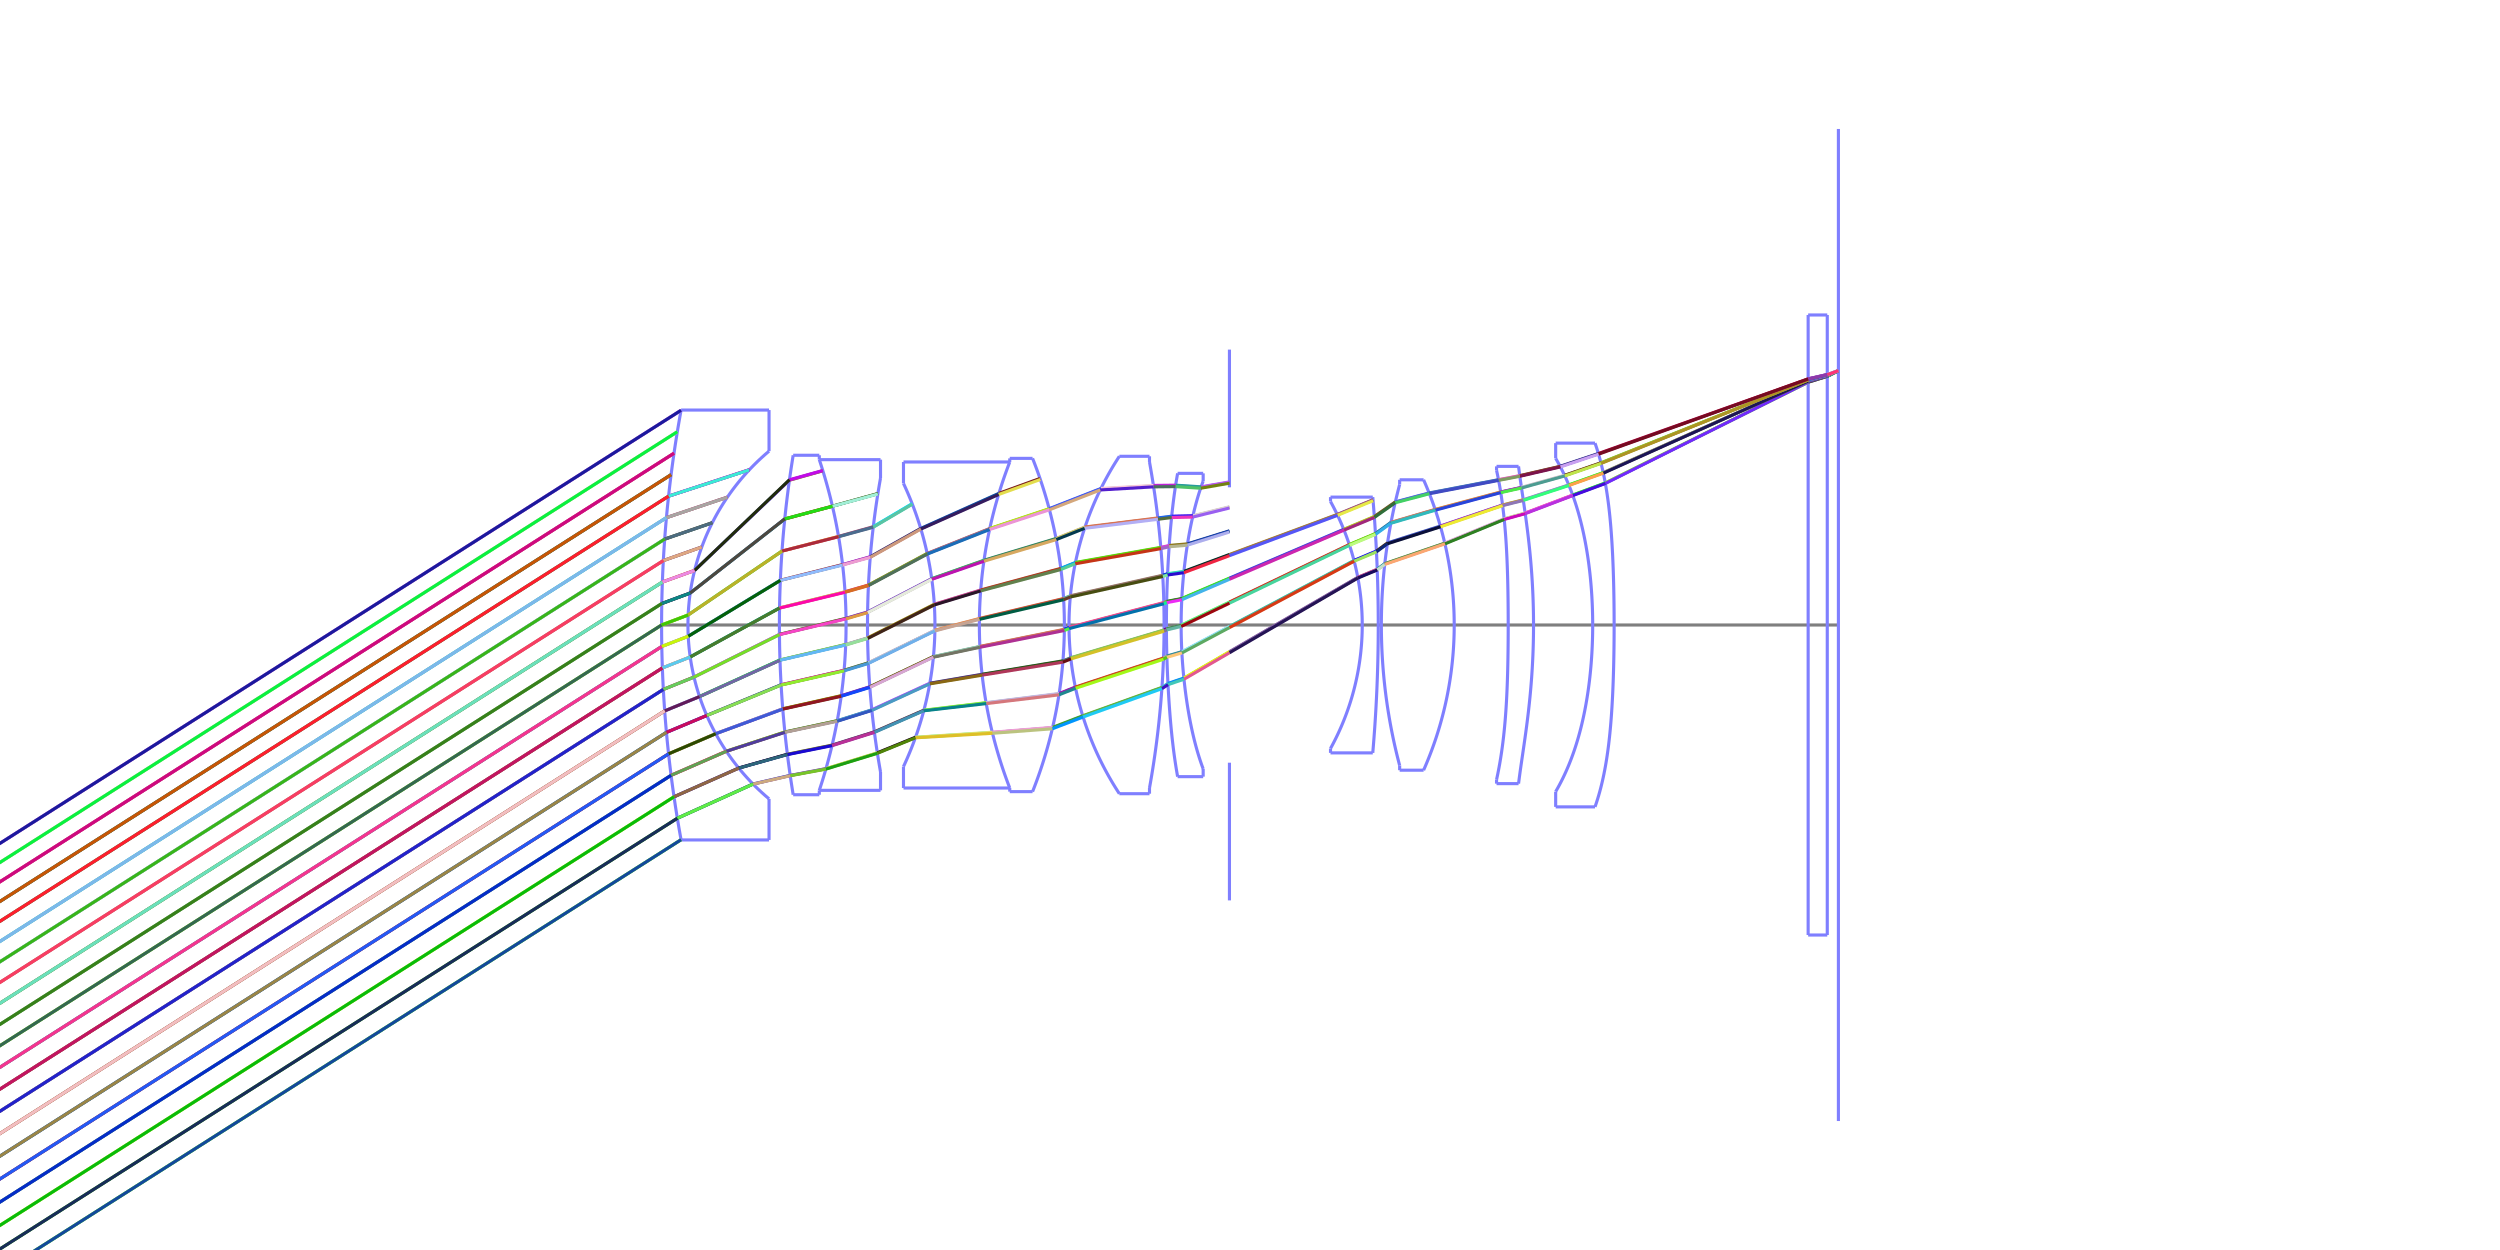 <?xml version="1.0" standalone="no"?>
<svg width="800px" height="400px" version="1.1" xmlns="http://www.w3.org/2000/svg" xmlns:xlink="http://www.w3.org/1999/xlink">
<rect x="0" y="0" width="800" height="400"  fill="#ffffff" />
<defs>
<g id="dot">
<line x1="1" y1="1" x2="0" y2="0"  />
</g>
<g id="cross">
<line x1="-3" y1="0" x2="3" y2="0"  />
<line x1="0" y1="-3" x2="0" y2="3"  />
</g>
<g id="square">
<line x1="-3" y1="-3" x2="-3" y2="3"  />
<line x1="-3" y1="3" x2="3" y2="3"  />
<line x1="3" y1="3" x2="3" y2="-3"  />
<line x1="3" y1="-3" x2="-3" y2="-3"  />
</g>
<g id="round">
<ellipse cx="0" cy="0" rx="3" ry="3"  fill="none" /></g>
<g id="triangle">
<line x1="0" y1="-3" x2="-3" y2="3"  />
<line x1="-3" y1="3" x2="3" y2="3"  />
<line x1="0" y1="-3" x2="3" y2="3"  />
</g>
</defs>
<line x1="211.71" y1="200" x2="588.29" y2="200"  stroke="#7f7f7f" />
<g><title>element</title>
<g>
<line x1="393.423" y1="155.936" x2="393.423" y2="111.872"  stroke="#7f7fff" />
<line x1="393.423" y1="244.064" x2="393.423" y2="288.128"  stroke="#7f7fff" />
</g>
<g>
<polyline fill="none" stroke="#7f7fff" points="217.95,131.217 217.699,132.606 217.452,133.996 217.211,135.386 216.976,136.775 216.745,138.165 216.52,139.554 216.3,140.944 216.085,142.333 215.876,143.723 215.672,145.113 215.473,146.502 215.279,147.892 215.09,149.281 214.907,150.671 214.728,152.06 214.555,153.45 214.387,154.839 214.225,156.229 214.067,157.619 213.915,159.008 213.767,160.398 213.625,161.787 213.488,163.177 213.356,164.566 213.229,165.956 213.108,167.345 212.991,168.735 212.879,170.125 212.773,171.514 212.672,172.904 212.576,174.293 212.484,175.683 212.398,177.072 212.317,178.462 212.241,179.851 212.171,181.241 212.105,182.631 212.044,184.02 211.989,185.41 211.938,186.799 211.893,188.189 211.852,189.578 211.817,190.968 211.786,192.357 211.761,193.747 211.741,195.137 211.726,196.526 211.716,197.916 211.711,199.305 211.711,200.695 211.716,202.084 211.726,203.474 211.741,204.863 211.761,206.253 211.786,207.643 211.817,209.032 211.852,210.422 211.893,211.811 211.938,213.201 211.989,214.59 212.044,215.98 212.105,217.369 212.171,218.759 212.241,220.149 212.317,221.538 212.398,222.928 212.484,224.317 212.576,225.707 212.672,227.096 212.773,228.486 212.879,229.875 212.991,231.265 213.108,232.655 213.229,234.044 213.356,235.434 213.488,236.823 213.625,238.213 213.767,239.602 213.915,240.992 214.067,242.381 214.225,243.771 214.387,245.161 214.555,246.55 214.728,247.94 214.907,249.329 215.09,250.719 215.279,252.108 215.473,253.498 215.672,254.887 215.876,256.277 216.085,257.667 216.3,259.056 216.52,260.446 216.745,261.835 216.976,263.225 217.211,264.614 217.452,266.004 217.699,267.394 217.95,268.783 " />
<line x1="246.093" y1="131.217" x2="246.093" y2="144.362"  stroke="#7f7fff" />
<line x1="217.95" y1="131.217" x2="246.093" y2="131.217"  stroke="#7f7fff" />
<line x1="246.093" y1="268.783" x2="246.093" y2="255.638"  stroke="#7f7fff" />
<line x1="217.95" y1="268.783" x2="246.093" y2="268.783"  stroke="#7f7fff" />
<polyline fill="none" stroke="#7f7fff" points="246.093,144.362 244.785,145.486 243.538,146.61 242.346,147.734 241.206,148.858 240.115,149.982 239.069,151.106 238.067,152.23 237.105,153.354 236.182,154.478 235.296,155.602 234.445,156.726 233.627,157.85 232.842,158.974 232.088,160.098 231.363,161.222 230.667,162.346 230,163.47 229.359,164.594 228.744,165.718 228.155,166.842 227.59,167.966 227.049,169.09 226.532,170.214 226.038,171.338 225.567,172.462 225.117,173.586 224.689,174.71 224.281,175.834 223.895,176.958 223.529,178.082 223.183,179.206 222.857,180.33 222.551,181.454 222.263,182.578 221.995,183.702 221.746,184.826 221.515,185.95 221.302,187.074 221.108,188.198 220.932,189.322 220.774,190.446 220.634,191.57 220.511,192.694 220.406,193.818 220.319,194.942 220.249,196.066 220.197,197.19 220.162,198.314 220.145,199.438 220.145,200.562 220.162,201.686 220.197,202.81 220.249,203.934 220.319,205.058 220.406,206.182 220.511,207.306 220.634,208.43 220.774,209.554 220.932,210.678 221.108,211.802 221.302,212.926 221.515,214.05 221.746,215.174 221.995,216.298 222.263,217.422 222.551,218.546 222.857,219.67 223.183,220.794 223.529,221.918 223.895,223.042 224.281,224.166 224.689,225.29 225.117,226.414 225.567,227.538 226.038,228.662 226.532,229.786 227.049,230.91 227.59,232.034 228.155,233.158 228.744,234.282 229.359,235.406 230,236.53 230.667,237.654 231.363,238.778 232.088,239.902 232.842,241.026 233.627,242.15 234.445,243.274 235.296,244.398 236.182,245.522 237.105,246.646 238.067,247.77 239.069,248.894 240.115,250.018 241.206,251.142 242.346,252.266 243.538,253.39 244.785,254.514 246.093,255.638 " />
</g>
<g>
<polyline fill="none" stroke="#7f7fff" points="253.818,145.685 253.641,146.782 253.467,147.879 253.297,148.976 253.13,150.074 252.968,151.171 252.809,152.268 252.653,153.366 252.502,154.463 252.354,155.56 252.21,156.657 252.069,157.755 251.932,158.852 251.799,159.949 251.669,161.046 251.543,162.144 251.421,163.241 251.302,164.338 251.187,165.436 251.076,166.533 250.968,167.63 250.864,168.727 250.763,169.825 250.666,170.922 250.573,172.019 250.483,173.117 250.397,174.214 250.315,175.311 250.236,176.408 250.161,177.506 250.089,178.603 250.021,179.7 249.956,180.798 249.896,181.895 249.838,182.992 249.785,184.089 249.734,185.187 249.688,186.284 249.645,187.381 249.606,188.479 249.57,189.576 249.538,190.673 249.509,191.77 249.484,192.868 249.463,193.965 249.445,195.062 249.43,196.16 249.42,197.257 249.412,198.354 249.409,199.451 249.409,200.549 249.412,201.646 249.42,202.743 249.43,203.84 249.445,204.938 249.463,206.035 249.484,207.132 249.509,208.23 249.538,209.327 249.57,210.424 249.606,211.521 249.645,212.619 249.688,213.716 249.734,214.813 249.785,215.911 249.838,217.008 249.896,218.105 249.956,219.202 250.021,220.3 250.089,221.397 250.161,222.494 250.236,223.592 250.315,224.689 250.397,225.786 250.483,226.883 250.573,227.981 250.666,229.078 250.763,230.175 250.864,231.273 250.968,232.37 251.076,233.467 251.187,234.564 251.302,235.662 251.421,236.759 251.543,237.856 251.669,238.954 251.799,240.051 251.932,241.148 252.069,242.245 252.21,243.343 252.354,244.44 252.502,245.537 252.653,246.634 252.809,247.732 252.968,248.829 253.13,249.926 253.297,251.024 253.467,252.121 253.641,253.218 253.818,254.315 " />
<line x1="262.175" y1="145.685" x2="262.175" y2="147.09"  stroke="#7f7fff" />
<line x1="253.818" y1="145.685" x2="262.175" y2="145.685"  stroke="#7f7fff" />
<line x1="262.175" y1="254.315" x2="262.175" y2="252.91"  stroke="#7f7fff" />
<line x1="253.818" y1="254.315" x2="262.175" y2="254.315"  stroke="#7f7fff" />
<polyline fill="none" stroke="#7f7fff" points="262.175,147.09 262.526,148.159 262.869,149.228 263.205,150.297 263.533,151.366 263.853,152.434 264.165,153.503 264.469,154.572 264.766,155.641 265.055,156.71 265.337,157.779 265.611,158.848 265.878,159.917 266.138,160.986 266.39,162.054 266.634,163.123 266.871,164.192 267.101,165.261 267.324,166.33 267.539,167.399 267.747,168.468 267.948,169.537 268.142,170.606 268.329,171.674 268.508,172.743 268.681,173.812 268.846,174.881 269.005,175.95 269.156,177.019 269.3,178.088 269.438,179.157 269.568,180.226 269.692,181.294 269.808,182.363 269.918,183.432 270.02,184.501 270.116,185.57 270.205,186.639 270.287,187.708 270.362,188.777 270.43,189.846 270.492,190.914 270.546,191.983 270.594,193.052 270.635,194.121 270.669,195.19 270.696,196.259 270.717,197.328 270.73,198.397 270.737,199.466 270.737,200.534 270.73,201.603 270.717,202.672 270.696,203.741 270.669,204.81 270.635,205.879 270.594,206.948 270.546,208.017 270.492,209.086 270.43,210.154 270.362,211.223 270.287,212.292 270.205,213.361 270.116,214.43 270.02,215.499 269.918,216.568 269.808,217.637 269.692,218.706 269.568,219.774 269.438,220.843 269.3,221.912 269.156,222.981 269.005,224.05 268.846,225.119 268.681,226.188 268.508,227.257 268.329,228.326 268.142,229.394 267.948,230.463 267.747,231.532 267.539,232.601 267.324,233.67 267.101,234.739 266.871,235.808 266.634,236.877 266.39,237.946 266.138,239.014 265.878,240.083 265.611,241.152 265.337,242.221 265.055,243.29 264.766,244.359 264.469,245.428 264.165,246.497 263.853,247.566 263.533,248.634 263.205,249.703 262.869,250.772 262.526,251.841 262.175,252.91 " />
<line x1="281.768" y1="147.09" x2="281.768" y2="152.96"  stroke="#7f7fff" />
<line x1="262.175" y1="147.09" x2="281.768" y2="147.09"  stroke="#7f7fff" />
<line x1="281.768" y1="252.91" x2="281.768" y2="247.04"  stroke="#7f7fff" />
<line x1="262.175" y1="252.91" x2="281.768" y2="252.91"  stroke="#7f7fff" />
<polyline fill="none" stroke="#7f7fff" points="281.768,152.96 281.6,153.91 281.436,154.86 281.275,155.811 281.117,156.761 280.963,157.711 280.813,158.662 280.666,159.612 280.523,160.562 280.383,161.512 280.246,162.463 280.113,163.413 279.984,164.363 279.858,165.314 279.735,166.264 279.616,167.214 279.501,168.165 279.388,169.115 279.28,170.065 279.174,171.016 279.073,171.966 278.974,172.916 278.879,173.866 278.788,174.817 278.699,175.767 278.615,176.717 278.533,177.668 278.455,178.618 278.381,179.568 278.31,180.519 278.242,181.469 278.178,182.419 278.117,183.37 278.06,184.32 278.005,185.27 277.955,186.221 277.907,187.171 277.863,188.121 277.823,189.071 277.786,190.022 277.752,190.972 277.722,191.922 277.695,192.873 277.671,193.823 277.651,194.773 277.634,195.724 277.62,196.674 277.61,197.624 277.603,198.575 277.6,199.525 277.6,200.475 277.603,201.425 277.61,202.376 277.62,203.326 277.634,204.276 277.651,205.227 277.671,206.177 277.695,207.127 277.722,208.078 277.752,209.028 277.786,209.978 277.823,210.929 277.863,211.879 277.907,212.829 277.955,213.779 278.005,214.73 278.06,215.68 278.117,216.63 278.178,217.581 278.242,218.531 278.31,219.481 278.381,220.432 278.455,221.382 278.533,222.332 278.615,223.283 278.699,224.233 278.788,225.183 278.879,226.134 278.974,227.084 279.073,228.034 279.174,228.984 279.28,229.935 279.388,230.885 279.501,231.835 279.616,232.786 279.735,233.736 279.858,234.686 279.984,235.637 280.113,236.587 280.246,237.537 280.383,238.488 280.523,239.438 280.666,240.388 280.813,241.338 280.963,242.289 281.117,243.239 281.275,244.189 281.436,245.14 281.6,246.09 281.768,247.04 " />
</g>
<g>
<polyline fill="none" stroke="#7f7fff" points="289.115,154.696 289.537,155.611 289.949,156.526 290.351,157.441 290.742,158.357 291.124,159.272 291.496,160.187 291.858,161.102 292.21,162.018 292.553,162.933 292.886,163.848 293.21,164.763 293.524,165.679 293.829,166.594 294.126,167.509 294.413,168.424 294.691,169.34 294.96,170.255 295.221,171.17 295.472,172.085 295.715,173.001 295.949,173.916 296.175,174.831 296.392,175.746 296.601,176.661 296.801,177.577 296.993,178.492 297.177,179.407 297.352,180.322 297.519,181.238 297.678,182.153 297.829,183.068 297.972,183.983 298.106,184.899 298.233,185.814 298.351,186.729 298.461,187.644 298.564,188.56 298.658,189.475 298.745,190.39 298.823,191.305 298.894,192.22 298.957,193.136 299.011,194.051 299.059,194.966 299.098,195.881 299.129,196.797 299.152,197.712 299.168,198.627 299.176,199.542 299.176,200.458 299.168,201.373 299.152,202.288 299.129,203.203 299.098,204.119 299.059,205.034 299.011,205.949 298.957,206.864 298.894,207.78 298.823,208.695 298.745,209.61 298.658,210.525 298.564,211.44 298.461,212.356 298.351,213.271 298.233,214.186 298.106,215.101 297.972,216.017 297.829,216.932 297.678,217.847 297.519,218.762 297.352,219.678 297.177,220.593 296.993,221.508 296.801,222.423 296.601,223.339 296.392,224.254 296.175,225.169 295.949,226.084 295.715,226.999 295.472,227.915 295.221,228.83 294.96,229.745 294.691,230.66 294.413,231.576 294.126,232.491 293.829,233.406 293.524,234.321 293.21,235.237 292.886,236.152 292.553,237.067 292.21,237.982 291.858,238.898 291.496,239.813 291.124,240.728 290.742,241.643 290.351,242.559 289.949,243.474 289.537,244.389 289.115,245.304 " />
<line x1="289.115" y1="147.834" x2="289.115" y2="154.696"  stroke="#7f7fff" />
<line x1="289.115" y1="147.834" x2="323.119" y2="147.834"  stroke="#7f7fff" />
<line x1="289.115" y1="252.166" x2="289.115" y2="245.304"  stroke="#7f7fff" />
<line x1="289.115" y1="252.166" x2="323.119" y2="252.166"  stroke="#7f7fff" />
<polyline fill="none" stroke="#7f7fff" points="323.119,147.834 322.716,148.888 322.323,149.942 321.94,150.996 321.565,152.049 321.2,153.103 320.844,154.157 320.497,155.211 320.158,156.265 319.829,157.319 319.508,158.373 319.196,159.426 318.893,160.48 318.599,161.534 318.312,162.588 318.035,163.642 317.766,164.696 317.505,165.75 317.253,166.803 317.009,167.857 316.773,168.911 316.545,169.965 316.326,171.019 316.115,172.073 315.912,173.127 315.717,174.18 315.53,175.234 315.351,176.288 315.18,177.342 315.017,178.396 314.862,179.45 314.715,180.504 314.576,181.557 314.444,182.611 314.321,183.665 314.205,184.719 314.097,185.773 313.997,186.827 313.905,187.881 313.82,188.934 313.743,189.988 313.674,191.042 313.612,192.096 313.559,193.15 313.513,194.204 313.474,195.258 313.444,196.311 313.42,197.365 313.405,198.419 313.397,199.473 313.397,200.527 313.405,201.581 313.42,202.635 313.444,203.689 313.474,204.742 313.513,205.796 313.559,206.85 313.612,207.904 313.674,208.958 313.743,210.012 313.82,211.066 313.905,212.119 313.997,213.173 314.097,214.227 314.205,215.281 314.321,216.335 314.444,217.389 314.576,218.443 314.715,219.496 314.862,220.55 315.017,221.604 315.18,222.658 315.351,223.712 315.53,224.766 315.717,225.82 315.912,226.873 316.115,227.927 316.326,228.981 316.545,230.035 316.773,231.089 317.009,232.143 317.253,233.197 317.505,234.25 317.766,235.304 318.035,236.358 318.312,237.412 318.599,238.466 318.893,239.52 319.196,240.574 319.508,241.627 319.829,242.681 320.158,243.735 320.497,244.789 320.844,245.843 321.2,246.897 321.565,247.951 321.94,249.004 322.323,250.058 322.716,251.112 323.119,252.166 " />
<line x1="323.119" y1="146.677" x2="323.119" y2="147.834"  stroke="#7f7fff" />
<line x1="323.119" y1="146.677" x2="330.421" y2="146.677"  stroke="#7f7fff" />
<line x1="323.119" y1="253.323" x2="323.119" y2="252.166"  stroke="#7f7fff" />
<line x1="323.119" y1="253.323" x2="330.421" y2="253.323"  stroke="#7f7fff" />
<polyline fill="none" stroke="#7f7fff" points="330.421,146.677 330.843,147.754 331.254,148.831 331.656,149.908 332.049,150.986 332.431,152.063 332.805,153.14 333.168,154.217 333.522,155.295 333.867,156.372 334.203,157.449 334.53,158.526 334.847,159.603 335.156,160.681 335.455,161.758 335.746,162.835 336.027,163.912 336.3,164.99 336.564,166.067 336.819,167.144 337.066,168.221 337.304,169.299 337.533,170.376 337.754,171.453 337.966,172.53 338.17,173.608 338.366,174.685 338.553,175.762 338.732,176.839 338.902,177.917 339.064,178.994 339.218,180.071 339.363,181.148 339.501,182.226 339.63,183.303 339.751,184.38 339.864,185.457 339.968,186.534 340.065,187.612 340.153,188.689 340.234,189.766 340.306,190.843 340.37,191.921 340.426,192.998 340.474,194.075 340.514,195.152 340.547,196.23 340.571,197.307 340.587,198.384 340.595,199.461 340.595,200.539 340.587,201.616 340.571,202.693 340.547,203.77 340.514,204.848 340.474,205.925 340.426,207.002 340.37,208.079 340.306,209.157 340.234,210.234 340.153,211.311 340.065,212.388 339.968,213.466 339.864,214.543 339.751,215.62 339.63,216.697 339.501,217.774 339.363,218.852 339.218,219.929 339.064,221.006 338.902,222.083 338.732,223.161 338.553,224.238 338.366,225.315 338.17,226.392 337.966,227.47 337.754,228.547 337.533,229.624 337.304,230.701 337.066,231.779 336.819,232.856 336.564,233.933 336.3,235.01 336.027,236.088 335.746,237.165 335.455,238.242 335.156,239.319 334.847,240.397 334.53,241.474 334.203,242.551 333.867,243.628 333.522,244.705 333.168,245.783 332.805,246.86 332.431,247.937 332.049,249.014 331.656,250.092 331.254,251.169 330.843,252.246 330.421,253.323 " />
</g>
<g>
<polyline fill="none" stroke="#7f7fff" points="358.191,146.015 357.487,147.106 356.803,148.196 356.138,149.287 355.493,150.378 354.867,151.468 354.258,152.559 353.668,153.649 353.095,154.74 352.54,155.831 352.001,156.921 351.479,158.012 350.973,159.102 350.484,160.193 350.01,161.284 349.552,162.374 349.108,163.465 348.68,164.555 348.267,165.646 347.869,166.737 347.485,167.827 347.115,168.918 346.76,170.008 346.418,171.099 346.09,172.19 345.776,173.28 345.476,174.371 345.189,175.461 344.915,176.552 344.654,177.643 344.406,178.733 344.172,179.824 343.95,180.914 343.741,182.005 343.545,183.096 343.361,184.186 343.19,185.277 343.031,186.367 342.885,187.458 342.751,188.549 342.63,189.639 342.521,190.73 342.424,191.82 342.339,192.911 342.266,194.002 342.206,195.092 342.158,196.183 342.121,197.273 342.097,198.364 342.085,199.455 342.085,200.545 342.097,201.636 342.121,202.727 342.158,203.817 342.206,204.908 342.266,205.998 342.339,207.089 342.424,208.18 342.521,209.27 342.63,210.361 342.751,211.451 342.885,212.542 343.031,213.633 343.19,214.723 343.361,215.814 343.545,216.904 343.741,217.995 343.95,219.086 344.172,220.176 344.406,221.267 344.654,222.357 344.915,223.448 345.189,224.539 345.476,225.629 345.776,226.72 346.09,227.81 346.418,228.901 346.76,229.992 347.115,231.082 347.485,232.173 347.869,233.263 348.267,234.354 348.68,235.445 349.108,236.535 349.552,237.626 350.01,238.716 350.484,239.807 350.973,240.898 351.479,241.988 352.001,243.079 352.54,244.169 353.095,245.26 353.668,246.351 354.258,247.441 354.867,248.532 355.493,249.622 356.138,250.713 356.803,251.804 357.487,252.894 358.191,253.985 " />
<line x1="367.837" y1="146.015" x2="367.837" y2="147.834"  stroke="#7f7fff" />
<line x1="358.191" y1="146.015" x2="367.837" y2="146.015"  stroke="#7f7fff" />
<line x1="367.837" y1="253.985" x2="367.837" y2="252.166"  stroke="#7f7fff" />
<line x1="358.191" y1="253.985" x2="367.837" y2="253.985"  stroke="#7f7fff" />
<polyline fill="none" stroke="#7f7fff" points="367.837,147.834 368.026,148.888 368.21,149.942 368.39,150.996 368.566,152.049 368.739,153.103 368.907,154.157 369.072,155.211 369.233,156.265 369.389,157.319 369.542,158.373 369.691,159.426 369.836,160.48 369.977,161.534 370.115,162.588 370.248,163.642 370.378,164.696 370.503,165.75 370.625,166.803 370.743,167.857 370.857,168.911 370.967,169.965 371.074,171.019 371.176,172.073 371.275,173.127 371.37,174.18 371.461,175.234 371.548,176.288 371.632,177.342 371.711,178.396 371.787,179.45 371.859,180.504 371.927,181.557 371.992,182.611 372.052,183.665 372.109,184.719 372.162,185.773 372.211,186.827 372.257,187.881 372.298,188.934 372.336,189.988 372.37,191.042 372.401,192.096 372.427,193.15 372.45,194.204 372.469,195.258 372.484,196.311 372.495,197.365 372.503,198.419 372.507,199.473 372.507,200.527 372.503,201.581 372.495,202.635 372.484,203.689 372.469,204.742 372.45,205.796 372.427,206.85 372.401,207.904 372.37,208.958 372.336,210.012 372.298,211.066 372.257,212.119 372.211,213.173 372.162,214.227 372.109,215.281 372.052,216.335 371.992,217.389 371.927,218.443 371.859,219.496 371.787,220.55 371.711,221.604 371.632,222.658 371.548,223.712 371.461,224.766 371.37,225.82 371.275,226.873 371.176,227.927 371.074,228.981 370.967,230.035 370.857,231.089 370.743,232.143 370.625,233.197 370.503,234.25 370.378,235.304 370.248,236.358 370.115,237.412 369.977,238.466 369.836,239.52 369.691,240.574 369.542,241.627 369.389,242.681 369.233,243.735 369.072,244.789 368.907,245.843 368.739,246.897 368.566,247.951 368.39,249.004 368.21,250.058 368.026,251.112 367.837,252.166 " />
</g>
<g>
<polyline fill="none" stroke="#7f7fff" points="376.841,151.472 376.667,152.452 376.499,153.432 376.338,154.413 376.184,155.393 376.035,156.373 375.892,157.354 375.755,158.334 375.624,159.315 375.498,160.295 375.377,161.275 375.262,162.256 375.151,163.236 375.044,164.216 374.942,165.197 374.844,166.177 374.75,167.158 374.66,168.138 374.573,169.118 374.489,170.099 374.409,171.079 374.332,172.059 374.258,173.04 374.187,174.02 374.119,175.001 374.053,175.981 373.991,176.961 373.93,177.942 373.873,178.922 373.817,179.902 373.765,180.883 373.715,181.863 373.667,182.843 373.622,183.824 373.579,184.804 373.539,185.785 373.501,186.765 373.466,187.745 373.433,188.726 373.403,189.706 373.376,190.686 373.351,191.667 373.329,192.647 373.31,193.628 373.293,194.608 373.279,195.588 373.268,196.569 373.26,197.549 373.254,198.529 373.251,199.51 373.251,200.49 373.254,201.471 373.26,202.451 373.268,203.431 373.279,204.412 373.293,205.392 373.31,206.372 373.329,207.353 373.351,208.333 373.376,209.314 373.403,210.294 373.433,211.274 373.466,212.255 373.501,213.235 373.539,214.215 373.579,215.196 373.622,216.176 373.667,217.157 373.715,218.137 373.765,219.117 373.817,220.098 373.873,221.078 373.93,222.058 373.991,223.039 374.053,224.019 374.119,224.999 374.187,225.98 374.258,226.96 374.332,227.941 374.409,228.921 374.489,229.901 374.573,230.882 374.66,231.862 374.75,232.842 374.844,233.823 374.942,234.803 375.044,235.784 375.151,236.764 375.262,237.744 375.377,238.725 375.498,239.705 375.624,240.685 375.755,241.666 375.892,242.646 376.035,243.627 376.184,244.607 376.338,245.587 376.499,246.568 376.667,247.548 376.841,248.528 " />
<line x1="385.014" y1="151.472" x2="385.014" y2="153.952"  stroke="#7f7fff" />
<line x1="376.841" y1="151.472" x2="385.014" y2="151.472"  stroke="#7f7fff" />
<line x1="385.014" y1="248.528" x2="385.014" y2="246.048"  stroke="#7f7fff" />
<line x1="376.841" y1="248.528" x2="385.014" y2="248.528"  stroke="#7f7fff" />
<polyline fill="none" stroke="#7f7fff" points="385.014,153.952 384.674,154.882 384.348,155.812 384.034,156.743 383.734,157.673 383.445,158.603 383.168,159.533 382.902,160.464 382.646,161.394 382.401,162.324 382.164,163.254 381.937,164.185 381.719,165.115 381.509,166.045 381.306,166.975 381.112,167.906 380.924,168.836 380.744,169.766 380.571,170.697 380.404,171.627 380.244,172.557 380.089,173.487 379.941,174.418 379.799,175.348 379.662,176.278 379.531,177.208 379.406,178.139 379.286,179.069 379.171,179.999 379.062,180.93 378.957,181.86 378.858,182.79 378.765,183.72 378.676,184.651 378.593,185.581 378.515,186.511 378.441,187.441 378.374,188.372 378.311,189.302 378.253,190.232 378.201,191.162 378.153,192.093 378.111,193.023 378.075,193.953 378.043,194.884 378.017,195.814 377.996,196.744 377.98,197.674 377.969,198.605 377.964,199.535 377.964,200.465 377.969,201.395 377.98,202.326 377.996,203.256 378.017,204.186 378.043,205.116 378.075,206.047 378.111,206.977 378.153,207.907 378.201,208.838 378.253,209.768 378.311,210.698 378.374,211.628 378.441,212.559 378.515,213.489 378.593,214.419 378.676,215.349 378.765,216.28 378.858,217.21 378.957,218.14 379.062,219.07 379.171,220.001 379.286,220.931 379.406,221.861 379.531,222.792 379.662,223.722 379.799,224.652 379.941,225.582 380.089,226.513 380.244,227.443 380.404,228.373 380.571,229.303 380.744,230.234 380.924,231.164 381.112,232.094 381.306,233.025 381.509,233.955 381.719,234.885 381.937,235.815 382.164,236.746 382.401,237.676 382.646,238.606 382.902,239.536 383.168,240.467 383.445,241.397 383.734,242.327 384.034,243.257 384.348,244.188 384.674,245.118 385.014,246.048 " />
</g>
<g>
<polyline fill="none" stroke="#7f7fff" points="425.764,160.483 426.198,161.281 426.62,162.079 427.031,162.878 427.431,163.676 427.82,164.474 428.198,165.273 428.566,166.071 428.924,166.869 429.272,167.668 429.609,168.466 429.937,169.264 430.255,170.063 430.563,170.861 430.862,171.659 431.152,172.458 431.432,173.256 431.703,174.054 431.964,174.853 432.217,175.651 432.461,176.449 432.696,177.248 432.922,178.046 433.14,178.844 433.349,179.643 433.549,180.441 433.741,181.239 433.924,182.038 434.1,182.836 434.266,183.634 434.425,184.433 434.575,185.231 434.717,186.029 434.851,186.828 434.977,187.626 435.095,188.424 435.205,189.223 435.307,190.021 435.401,190.819 435.487,191.618 435.565,192.416 435.635,193.214 435.697,194.013 435.752,194.811 435.799,195.609 435.838,196.408 435.869,197.206 435.892,198.004 435.908,198.803 435.915,199.601 435.915,200.399 435.908,201.197 435.892,201.996 435.869,202.794 435.838,203.592 435.799,204.391 435.752,205.189 435.697,205.987 435.635,206.786 435.565,207.584 435.487,208.382 435.401,209.181 435.307,209.979 435.205,210.777 435.095,211.576 434.977,212.374 434.851,213.172 434.717,213.971 434.575,214.769 434.425,215.567 434.266,216.366 434.1,217.164 433.924,217.962 433.741,218.761 433.549,219.559 433.349,220.357 433.14,221.156 432.922,221.954 432.696,222.752 432.461,223.551 432.217,224.349 431.964,225.147 431.703,225.946 431.432,226.744 431.152,227.542 430.862,228.341 430.563,229.139 430.255,229.937 429.937,230.736 429.609,231.534 429.272,232.332 428.924,233.131 428.566,233.929 428.198,234.727 427.82,235.526 427.431,236.324 427.031,237.122 426.62,237.921 426.198,238.719 425.764,239.517 " />
<line x1="425.764" y1="159.077" x2="425.764" y2="160.483"  stroke="#7f7fff" />
<line x1="425.764" y1="159.077" x2="439.286" y2="159.077"  stroke="#7f7fff" />
<line x1="425.764" y1="240.923" x2="425.764" y2="239.517"  stroke="#7f7fff" />
<line x1="425.764" y1="240.923" x2="439.286" y2="240.923"  stroke="#7f7fff" />
<polyline fill="none" stroke="#7f7fff" points="439.286,159.077 439.357,159.904 439.425,160.731 439.493,161.558 439.559,162.384 439.623,163.211 439.687,164.038 439.748,164.864 439.809,165.691 439.867,166.518 439.925,167.345 439.981,168.171 440.035,168.998 440.088,169.825 440.14,170.651 440.19,171.478 440.239,172.305 440.286,173.132 440.332,173.958 440.376,174.785 440.419,175.612 440.461,176.438 440.501,177.265 440.539,178.092 440.577,178.919 440.612,179.745 440.647,180.572 440.68,181.399 440.711,182.226 440.741,183.052 440.77,183.879 440.797,184.706 440.823,185.532 440.847,186.359 440.87,187.186 440.892,188.013 440.912,188.839 440.93,189.666 440.947,190.493 440.963,191.319 440.977,192.146 440.99,192.973 441.002,193.8 441.012,194.626 441.02,195.453 441.028,196.28 441.033,197.106 441.038,197.933 441.04,198.76 441.042,199.587 441.042,200.413 441.04,201.24 441.038,202.067 441.033,202.894 441.028,203.72 441.02,204.547 441.012,205.374 441.002,206.2 440.99,207.027 440.977,207.854 440.963,208.681 440.947,209.507 440.93,210.334 440.912,211.161 440.892,211.987 440.87,212.814 440.847,213.641 440.823,214.468 440.797,215.294 440.77,216.121 440.741,216.948 440.711,217.774 440.68,218.601 440.647,219.428 440.612,220.255 440.577,221.081 440.539,221.908 440.501,222.735 440.461,223.562 440.419,224.388 440.376,225.215 440.332,226.042 440.286,226.868 440.239,227.695 440.19,228.522 440.14,229.349 440.088,230.175 440.035,231.002 439.981,231.829 439.925,232.655 439.867,233.482 439.809,234.309 439.748,235.136 439.687,235.962 439.623,236.789 439.559,237.616 439.493,238.442 439.425,239.269 439.357,240.096 439.286,240.923 " />
</g>
<g>
<polyline fill="none" stroke="#7f7fff" points="447.89,155.026 447.652,155.935 447.419,156.844 447.191,157.752 446.969,158.661 446.751,159.569 446.539,160.478 446.331,161.386 446.129,162.295 445.932,163.203 445.74,164.112 445.553,165.021 445.371,165.929 445.193,166.838 445.021,167.746 444.854,168.655 444.692,169.563 444.534,170.472 444.382,171.38 444.234,172.289 444.091,173.198 443.953,174.106 443.82,175.015 443.692,175.923 443.569,176.832 443.45,177.74 443.337,178.649 443.228,179.557 443.124,180.466 443.025,181.375 442.93,182.283 442.84,183.192 442.755,184.1 442.675,185.009 442.6,185.917 442.529,186.826 442.463,187.734 442.402,188.643 442.345,189.552 442.293,190.46 442.246,191.369 442.204,192.277 442.166,193.186 442.133,194.094 442.105,195.003 442.082,195.911 442.063,196.82 442.049,197.729 442.039,198.637 442.035,199.546 442.035,200.454 442.039,201.363 442.049,202.271 442.063,203.18 442.082,204.089 442.105,204.997 442.133,205.906 442.166,206.814 442.204,207.723 442.246,208.631 442.293,209.54 442.345,210.448 442.402,211.357 442.463,212.266 442.529,213.174 442.6,214.083 442.675,214.991 442.755,215.9 442.84,216.808 442.93,217.717 443.025,218.625 443.124,219.534 443.228,220.443 443.337,221.351 443.45,222.26 443.569,223.168 443.692,224.077 443.82,224.985 443.953,225.894 444.091,226.802 444.234,227.711 444.382,228.62 444.534,229.528 444.692,230.437 444.854,231.345 445.021,232.254 445.193,233.162 445.371,234.071 445.553,234.979 445.74,235.888 445.932,236.797 446.129,237.705 446.331,238.614 446.539,239.522 446.751,240.431 446.969,241.339 447.191,242.248 447.419,243.156 447.652,244.065 447.89,244.974 " />
<line x1="447.89" y1="153.538" x2="447.89" y2="155.026"  stroke="#7f7fff" />
<line x1="447.89" y1="153.538" x2="455.55" y2="153.538"  stroke="#7f7fff" />
<line x1="447.89" y1="246.462" x2="447.89" y2="244.974"  stroke="#7f7fff" />
<line x1="447.89" y1="246.462" x2="455.55" y2="246.462"  stroke="#7f7fff" />
<polyline fill="none" stroke="#7f7fff" points="455.55,153.538 455.959,154.477 456.359,155.416 456.748,156.354 457.128,157.293 457.499,158.231 457.86,159.17 458.211,160.109 458.554,161.047 458.887,161.986 459.211,162.925 459.526,163.863 459.832,164.802 460.129,165.74 460.417,166.679 460.697,167.618 460.968,168.556 461.23,169.495 461.484,170.434 461.729,171.372 461.966,172.311 462.195,173.249 462.415,174.188 462.627,175.127 462.831,176.065 463.026,177.004 463.214,177.942 463.393,178.881 463.564,179.82 463.727,180.758 463.883,181.697 464.03,182.636 464.169,183.574 464.301,184.513 464.424,185.451 464.54,186.39 464.648,187.329 464.748,188.267 464.84,189.206 464.925,190.145 465.002,191.083 465.071,192.022 465.132,192.96 465.186,193.899 465.232,194.838 465.27,195.776 465.301,196.715 465.324,197.653 465.339,198.592 465.347,199.531 465.347,200.469 465.339,201.408 465.324,202.347 465.301,203.285 465.27,204.224 465.232,205.162 465.186,206.101 465.132,207.04 465.071,207.978 465.002,208.917 464.925,209.855 464.84,210.794 464.748,211.733 464.648,212.671 464.54,213.61 464.424,214.549 464.301,215.487 464.169,216.426 464.03,217.364 463.883,218.303 463.727,219.242 463.564,220.18 463.393,221.119 463.214,222.058 463.026,222.996 462.831,223.935 462.627,224.873 462.415,225.812 462.195,226.751 461.966,227.689 461.729,228.628 461.484,229.566 461.23,230.505 460.968,231.444 460.697,232.382 460.417,233.321 460.129,234.26 459.832,235.198 459.526,236.137 459.211,237.075 458.887,238.014 458.554,238.953 458.211,239.891 457.86,240.83 457.499,241.769 457.128,242.707 456.748,243.646 456.359,244.584 455.959,245.523 455.55,246.462 " />
</g>
<g>
<polyline fill="none" stroke="#7f7fff" points="478.893,150.479 479.109,151.48 479.315,152.48 479.513,153.481 479.702,154.481 479.882,155.482 480.055,156.482 480.219,157.482 480.376,158.483 480.525,159.483 480.666,160.484 480.801,161.484 480.929,162.484 481.05,163.485 481.165,164.485 481.273,165.486 481.376,166.486 481.473,167.487 481.564,168.487 481.65,169.487 481.73,170.488 481.806,171.488 481.877,172.489 481.944,173.489 482.006,174.489 482.064,175.49 482.118,176.49 482.169,177.491 482.216,178.491 482.259,179.492 482.3,180.492 482.337,181.492 482.371,182.493 482.403,183.493 482.432,184.494 482.459,185.494 482.483,186.494 482.505,187.495 482.524,188.495 482.542,189.496 482.558,190.496 482.572,191.496 482.584,192.497 482.595,193.497 482.604,194.498 482.611,195.498 482.617,196.499 482.622,197.499 482.624,198.499 482.626,199.5 482.626,200.5 482.624,201.501 482.622,202.501 482.617,203.501 482.611,204.502 482.604,205.502 482.595,206.503 482.584,207.503 482.572,208.504 482.558,209.504 482.542,210.504 482.524,211.505 482.505,212.505 482.483,213.506 482.459,214.506 482.432,215.506 482.403,216.507 482.371,217.507 482.337,218.508 482.3,219.508 482.259,220.508 482.216,221.509 482.169,222.509 482.118,223.51 482.064,224.51 482.006,225.511 481.944,226.511 481.877,227.511 481.806,228.512 481.73,229.512 481.65,230.513 481.564,231.513 481.473,232.513 481.376,233.514 481.273,234.514 481.165,235.515 481.05,236.515 480.929,237.516 480.801,238.516 480.666,239.516 480.525,240.517 480.376,241.517 480.219,242.518 480.055,243.518 479.882,244.518 479.702,245.519 479.513,246.519 479.315,247.52 479.109,248.52 478.893,249.521 " />
<line x1="478.893" y1="149.239" x2="478.893" y2="150.479"  stroke="#7f7fff" />
<line x1="478.893" y1="149.239" x2="485.937" y2="149.239"  stroke="#7f7fff" />
<line x1="478.893" y1="250.761" x2="478.893" y2="249.521"  stroke="#7f7fff" />
<line x1="478.893" y1="250.761" x2="485.937" y2="250.761"  stroke="#7f7fff" />
<polyline fill="none" stroke="#7f7fff" points="485.937,149.239 486.065,150.265 486.199,151.29 486.337,152.316 486.479,153.341 486.624,154.367 486.772,155.392 486.921,156.418 487.071,157.443 487.222,158.469 487.372,159.494 487.522,160.52 487.671,161.545 487.819,162.57 487.965,163.596 488.109,164.621 488.25,165.647 488.389,166.672 488.525,167.698 488.658,168.723 488.787,169.749 488.913,170.774 489.036,171.8 489.154,172.825 489.269,173.851 489.38,174.876 489.486,175.902 489.589,176.927 489.687,177.952 489.781,178.978 489.871,180.003 489.956,181.029 490.037,182.054 490.114,183.08 490.186,184.105 490.253,185.131 490.317,186.156 490.375,187.182 490.429,188.207 490.479,189.233 490.524,190.258 490.565,191.284 490.601,192.309 490.633,193.334 490.66,194.36 490.682,195.385 490.7,196.411 490.714,197.436 490.723,198.462 490.727,199.487 490.727,200.513 490.723,201.538 490.714,202.564 490.7,203.589 490.682,204.615 490.66,205.64 490.633,206.666 490.601,207.691 490.565,208.716 490.524,209.742 490.479,210.767 490.429,211.793 490.375,212.818 490.317,213.844 490.253,214.869 490.186,215.895 490.114,216.92 490.037,217.946 489.956,218.971 489.871,219.997 489.781,221.022 489.687,222.048 489.589,223.073 489.486,224.098 489.38,225.124 489.269,226.149 489.154,227.175 489.036,228.2 488.913,229.226 488.787,230.251 488.658,231.277 488.525,232.302 488.389,233.328 488.25,234.353 488.109,235.379 487.965,236.404 487.819,237.43 487.671,238.455 487.522,239.48 487.372,240.506 487.222,241.531 487.071,242.557 486.921,243.582 486.772,244.608 486.624,245.633 486.479,246.659 486.337,247.684 486.199,248.71 486.065,249.735 485.937,250.761 " />
</g>
<g>
<polyline fill="none" stroke="#7f7fff" points="497.815,146.677 498.43,147.754 499.018,148.831 499.581,149.908 500.12,150.986 500.635,152.063 501.128,153.14 501.6,154.217 502.052,155.295 502.484,156.372 502.898,157.449 503.294,158.526 503.673,159.603 504.035,160.681 504.382,161.758 504.714,162.835 505.031,163.912 505.334,164.99 505.624,166.067 505.901,167.144 506.166,168.221 506.418,169.299 506.659,170.376 506.888,171.453 507.107,172.53 507.315,173.608 507.512,174.685 507.7,175.762 507.878,176.839 508.046,177.917 508.205,178.994 508.355,180.071 508.496,181.148 508.629,182.226 508.752,183.303 508.868,184.38 508.975,185.457 509.074,186.534 509.165,187.612 509.248,188.689 509.323,189.766 509.391,190.843 509.451,191.921 509.503,192.998 509.548,194.075 509.585,195.152 509.614,196.23 509.637,197.307 509.651,198.384 509.659,199.461 509.659,200.539 509.651,201.616 509.637,202.693 509.614,203.77 509.585,204.848 509.548,205.925 509.503,207.002 509.451,208.079 509.391,209.157 509.323,210.234 509.248,211.311 509.165,212.388 509.074,213.466 508.975,214.543 508.868,215.62 508.752,216.697 508.629,217.774 508.496,218.852 508.355,219.929 508.205,221.006 508.046,222.083 507.878,223.161 507.7,224.238 507.512,225.315 507.315,226.392 507.107,227.47 506.888,228.547 506.659,229.624 506.418,230.701 506.166,231.779 505.901,232.856 505.624,233.933 505.334,235.01 505.031,236.088 504.714,237.165 504.382,238.242 504.035,239.319 503.673,240.397 503.294,241.474 502.898,242.551 502.484,243.628 502.052,244.705 501.6,245.783 501.128,246.86 500.635,247.937 500.12,249.014 499.581,250.092 499.018,251.169 498.43,252.246 497.815,253.323 " />
<line x1="497.815" y1="141.799" x2="497.815" y2="146.677"  stroke="#7f7fff" />
<line x1="497.815" y1="141.799" x2="510.405" y2="141.799"  stroke="#7f7fff" />
<line x1="497.815" y1="258.201" x2="497.815" y2="253.323"  stroke="#7f7fff" />
<line x1="497.815" y1="258.201" x2="510.405" y2="258.201"  stroke="#7f7fff" />
<polyline fill="none" stroke="#7f7fff" points="510.405,141.799 510.806,142.975 511.184,144.15 511.539,145.326 511.873,146.502 512.188,147.678 512.484,148.854 512.763,150.029 513.025,151.205 513.271,152.381 513.503,153.557 513.72,154.733 513.924,155.908 514.116,157.084 514.296,158.26 514.464,159.436 514.622,160.611 514.771,161.787 514.909,162.963 515.039,164.139 515.16,165.315 515.274,166.49 515.38,167.666 515.48,168.842 515.572,170.018 515.659,171.193 515.739,172.369 515.815,173.545 515.885,174.721 515.95,175.897 516.011,177.072 516.067,178.248 516.119,179.424 516.167,180.6 516.212,181.775 516.253,182.951 516.29,184.127 516.325,185.303 516.356,186.479 516.385,187.654 516.41,188.83 516.433,190.006 516.453,191.182 516.47,192.357 516.485,193.533 516.497,194.709 516.507,195.885 516.514,197.061 516.519,198.236 516.521,199.412 516.521,200.588 516.519,201.764 516.514,202.939 516.507,204.115 516.497,205.291 516.485,206.467 516.47,207.643 516.453,208.818 516.433,209.994 516.41,211.17 516.385,212.346 516.356,213.521 516.325,214.697 516.29,215.873 516.253,217.049 516.212,218.225 516.167,219.4 516.119,220.576 516.067,221.752 516.011,222.928 515.95,224.103 515.885,225.279 515.815,226.455 515.739,227.631 515.659,228.807 515.572,229.982 515.48,231.158 515.38,232.334 515.274,233.51 515.16,234.685 515.039,235.861 514.909,237.037 514.771,238.213 514.622,239.389 514.464,240.564 514.296,241.74 514.116,242.916 513.924,244.092 513.72,245.267 513.503,246.443 513.271,247.619 513.025,248.795 512.763,249.971 512.484,251.146 512.188,252.322 511.873,253.498 511.539,254.674 511.184,255.85 510.806,257.025 510.405,258.201 " />
</g>
<g>
<polyline fill="none" stroke="#7f7fff" points="578.608,100.794 578.608,102.798 578.608,104.802 578.608,106.806 578.608,108.81 578.608,110.814 578.608,112.819 578.608,114.823 578.608,116.827 578.608,118.831 578.608,120.835 578.608,122.84 578.608,124.844 578.608,126.848 578.608,128.852 578.608,130.856 578.608,132.86 578.608,134.865 578.608,136.869 578.608,138.873 578.608,140.877 578.608,142.881 578.608,144.885 578.608,146.89 578.608,148.894 578.608,150.898 578.608,152.902 578.608,154.906 578.608,156.91 578.608,158.915 578.608,160.919 578.608,162.923 578.608,164.927 578.608,166.931 578.608,168.935 578.608,170.94 578.608,172.944 578.608,174.948 578.608,176.952 578.608,178.956 578.608,180.96 578.608,182.965 578.608,184.969 578.608,186.973 578.608,188.977 578.608,190.981 578.608,192.985 578.608,194.99 578.608,196.994 578.608,198.998 578.608,201.002 578.608,203.006 578.608,205.01 578.608,207.015 578.608,209.019 578.608,211.023 578.608,213.027 578.608,215.031 578.608,217.035 578.608,219.04 578.608,221.044 578.608,223.048 578.608,225.052 578.608,227.056 578.608,229.06 578.608,231.065 578.608,233.069 578.608,235.073 578.608,237.077 578.608,239.081 578.608,241.085 578.608,243.09 578.608,245.094 578.608,247.098 578.608,249.102 578.608,251.106 578.608,253.11 578.608,255.115 578.608,257.119 578.608,259.123 578.608,261.127 578.608,263.131 578.608,265.135 578.608,267.14 578.608,269.144 578.608,271.148 578.608,273.152 578.608,275.156 578.608,277.16 578.608,279.165 578.608,281.169 578.608,283.173 578.608,285.177 578.608,287.181 578.608,289.186 578.608,291.19 578.608,293.194 578.608,295.198 578.608,297.202 578.608,299.206 " />
<line x1="578.608" y1="100.794" x2="584.726" y2="100.794"  stroke="#7f7fff" />
<line x1="578.608" y1="299.206" x2="584.726" y2="299.206"  stroke="#7f7fff" />
<polyline fill="none" stroke="#7f7fff" points="584.726,100.794 584.726,102.798 584.726,104.802 584.726,106.806 584.726,108.81 584.726,110.814 584.726,112.819 584.726,114.823 584.726,116.827 584.726,118.831 584.726,120.835 584.726,122.84 584.726,124.844 584.726,126.848 584.726,128.852 584.726,130.856 584.726,132.86 584.726,134.865 584.726,136.869 584.726,138.873 584.726,140.877 584.726,142.881 584.726,144.885 584.726,146.89 584.726,148.894 584.726,150.898 584.726,152.902 584.726,154.906 584.726,156.91 584.726,158.915 584.726,160.919 584.726,162.923 584.726,164.927 584.726,166.931 584.726,168.935 584.726,170.94 584.726,172.944 584.726,174.948 584.726,176.952 584.726,178.956 584.726,180.96 584.726,182.965 584.726,184.969 584.726,186.973 584.726,188.977 584.726,190.981 584.726,192.985 584.726,194.99 584.726,196.994 584.726,198.998 584.726,201.002 584.726,203.006 584.726,205.01 584.726,207.015 584.726,209.019 584.726,211.023 584.726,213.027 584.726,215.031 584.726,217.035 584.726,219.04 584.726,221.044 584.726,223.048 584.726,225.052 584.726,227.056 584.726,229.06 584.726,231.065 584.726,233.069 584.726,235.073 584.726,237.077 584.726,239.081 584.726,241.085 584.726,243.09 584.726,245.094 584.726,247.098 584.726,249.102 584.726,251.106 584.726,253.11 584.726,255.115 584.726,257.119 584.726,259.123 584.726,261.127 584.726,263.131 584.726,265.135 584.726,267.14 584.726,269.144 584.726,271.148 584.726,273.152 584.726,275.156 584.726,277.16 584.726,279.165 584.726,281.169 584.726,283.173 584.726,285.177 584.726,287.181 584.726,289.186 584.726,291.19 584.726,293.194 584.726,295.198 584.726,297.202 584.726,299.206 " />
</g>
</g>
<g><title>element</title>
<polyline fill="none" stroke="#7f7fff" points="588.29,41.27 588.29,44.477 588.29,47.683 588.29,50.89 588.29,54.096 588.29,57.303 588.29,60.51 588.29,63.717 588.29,66.923 588.29,70.13 588.29,73.337 588.29,76.543 588.29,79.75 588.29,82.957 588.29,86.163 588.29,89.37 588.29,92.577 588.29,95.783 588.29,98.99 588.29,102.197 588.29,105.403 588.29,108.61 588.29,111.817 588.29,115.023 588.29,118.23 588.29,121.437 588.29,124.643 588.29,127.85 588.29,131.057 588.29,134.263 588.29,137.47 588.29,140.677 588.29,143.883 588.29,147.09 588.29,150.297 588.29,153.503 588.29,156.71 588.29,159.917 588.29,163.123 588.29,166.33 588.29,169.537 588.29,172.743 588.29,175.95 588.29,179.157 588.29,182.363 588.29,185.57 588.29,188.777 588.29,191.983 588.29,195.19 588.29,198.397 588.29,201.603 588.29,204.81 588.29,208.017 588.29,211.223 588.29,214.43 588.29,217.637 588.29,220.843 588.29,224.05 588.29,227.257 588.29,230.463 588.29,233.67 588.29,236.877 588.29,240.083 588.29,243.29 588.29,246.497 588.29,249.703 588.29,252.91 588.29,256.117 588.29,259.323 588.29,262.53 588.29,265.737 588.29,268.943 588.29,272.15 588.29,275.357 588.29,278.563 588.29,281.77 588.29,284.977 588.29,288.183 588.29,291.39 588.29,294.597 588.29,297.803 588.29,301.01 588.29,304.217 588.29,307.423 588.29,310.63 588.29,313.837 588.29,317.043 588.29,320.25 588.29,323.457 588.29,326.663 588.29,329.87 588.29,333.077 588.29,336.283 588.29,339.49 588.29,342.697 588.29,345.903 588.29,349.11 588.29,352.317 588.29,355.523 588.29,358.73 " />
</g>
<g><title>element</title>
</g>
<g><title>rays</title>
<g><title>ray</title>
<line x1="279.45" y1="168.592" x2="291.904" y2="161.222"  stroke="#07f1ec" />
<line x1="268.329" y1="171.675" x2="279.45" y2="168.592"  stroke="#eecfd2" />
<line x1="250.241" y1="176.339" x2="268.329" y2="171.675"  stroke="#f890ee" />
<line x1="220.214" y1="196.784" x2="250.241" y2="176.339"  stroke="#a7ea60" />
<line x1="211.71" y1="200" x2="220.214" y2="196.784"  stroke="#bcac10" />
<line x1="-2888.89" y1="2171.5" x2="211.71" y2="200"  stroke="#86ec83" />
</g>
<g><title>ray</title>
<line x1="279.456" y1="168.542" x2="291.885" y2="161.172"  stroke="#16dbf2" />
<line x1="268.324" y1="171.647" x2="279.456" y2="168.542"  stroke="#a04b73" />
<line x1="250.241" y1="176.336" x2="268.324" y2="171.647"  stroke="#e79b23" />
<line x1="220.214" y1="196.778" x2="250.241" y2="176.336"  stroke="#2bd34f" />
<line x1="211.71" y1="200" x2="220.214" y2="196.778"  stroke="#9bdb42" />
<line x1="-2888.89" y1="2171.5" x2="211.71" y2="200"  stroke="#88cb12" />
</g>
<g><title>ray</title>
<line x1="279.436" y1="168.713" x2="291.951" y2="161.342"  stroke="#5bc4a3" />
<line x1="268.341" y1="171.744" x2="279.436" y2="168.713"  stroke="#4a6c8e" />
<line x1="250.24" y1="176.344" x2="268.341" y2="171.744"  stroke="#ab2a3c" />
<line x1="220.213" y1="196.798" x2="250.24" y2="176.344"  stroke="#bcb129" />
<line x1="211.71" y1="200" x2="220.213" y2="196.798"  stroke="#40c706" />
<line x1="-2888.89" y1="2171.5" x2="211.71" y2="200"  stroke="#346851" />
</g>
<g><title>ray</title>
<line x1="-2918.21" y1="2125.39" x2="217.938" y2="131.286"  stroke="#a751ed" />
</g>
<g><title>ray</title>
<line x1="-2918.21" y1="2125.39" x2="217.938" y2="131.286"  stroke="#ca7dc2" />
</g>
<g><title>ray</title>
<line x1="-2918.21" y1="2125.39" x2="217.938" y2="131.286"  stroke="#1b199e" />
</g>
<g><title>ray</title>
<line x1="-2855.99" y1="2223.25" x2="217.938" y2="268.714"  stroke="#5da16a" />
</g>
<g><title>ray</title>
<line x1="-2855.99" y1="2223.25" x2="217.938" y2="268.714"  stroke="#6ffd2f" />
</g>
<g><title>ray</title>
<line x1="-2855.99" y1="2223.25" x2="217.938" y2="268.714"  stroke="#13489c" />
</g>
<g><title>ray</title>
<line x1="-2915.44" y1="2129.74" x2="216.746" y2="138.157"  stroke="#a2f4c6" />
</g>
<g><title>ray</title>
<line x1="-2915.44" y1="2129.74" x2="216.746" y2="138.157"  stroke="#deb178" />
</g>
<g><title>ray</title>
<line x1="-2915.44" y1="2129.74" x2="216.746" y2="138.157"  stroke="#08f240" />
</g>
<g><title>ray</title>
<line x1="584.726" y1="120.412" x2="588.29" y2="118.639"  stroke="#0e28a9" />
<line x1="578.608" y1="122.292" x2="584.726" y2="120.412"  stroke="#60cffa" />
<line x1="513.694" y1="154.588" x2="578.608" y2="122.292"  stroke="#4f9b78" />
<line x1="503.271" y1="158.463" x2="513.694" y2="154.588"  stroke="#12b692" />
<line x1="488.053" y1="164.223" x2="503.271" y2="158.463"  stroke="#b11434" />
<line x1="481.335" y1="166.082" x2="488.053" y2="164.223"  stroke="#1c8433" />
<line x1="462.342" y1="173.873" x2="481.335" y2="166.082"  stroke="#4c987c" />
<line x1="443.126" y1="180.442" x2="462.342" y2="173.873"  stroke="#e83b71" />
<line x1="440.711" y1="182.226" x2="443.126" y2="180.442"  stroke="#b01a24" />
<line x1="434.497" y1="184.811" x2="440.711" y2="182.226"  stroke="#2a2318" />
<line x1="393.423" y1="208.637" x2="434.497" y2="184.811"  stroke="#6a3240" />
<line x1="378.846" y1="217.093" x2="393.423" y2="208.637"  stroke="#159311" />
<line x1="373.75" y1="218.829" x2="378.846" y2="217.093"  stroke="#10e2ac" />
<line x1="371.82" y1="220.083" x2="373.75" y2="218.829"  stroke="#89f564" />
<line x1="346.502" y1="229.174" x2="371.82" y2="220.083"  stroke="#1ca779" />
<line x1="336.81" y1="232.895" x2="346.502" y2="229.174"  stroke="#51c4fe" />
<line x1="317.546" y1="234.416" x2="336.81" y2="232.895"  stroke="#841197" />
<line x1="292.951" y1="235.97" x2="317.546" y2="234.416"  stroke="#02fad3" />
<line x1="280.752" y1="240.945" x2="292.951" y2="235.97"  stroke="#73abee" />
<line x1="264.306" y1="246.005" x2="280.752" y2="240.945"  stroke="#98d512" />
<line x1="252.87" y1="248.155" x2="264.306" y2="246.005"  stroke="#b14144" />
<line x1="240.962" y1="250.896" x2="252.87" y2="248.155"  stroke="#f256d8" />
<line x1="216.746" y1="261.843" x2="240.962" y2="250.896"  stroke="#0467bb" />
<line x1="-2859.44" y1="2217.82" x2="216.746" y2="261.843"  stroke="#b1f0b2" />
</g>
<g><title>ray</title>
<line x1="584.726" y1="120.424" x2="588.29" y2="118.655"  stroke="#170e5a" />
<line x1="578.608" y1="122.303" x2="584.726" y2="120.424"  stroke="#916020" />
<line x1="513.685" y1="154.537" x2="578.608" y2="122.303"  stroke="#90e431" />
<line x1="503.254" y1="158.415" x2="513.685" y2="154.537"  stroke="#29e62c" />
<line x1="488.045" y1="164.165" x2="503.254" y2="158.415"  stroke="#fc5bd8" />
<line x1="481.329" y1="166.024" x2="488.045" y2="164.165"  stroke="#ebf4ae" />
<line x1="462.326" y1="173.804" x2="481.329" y2="166.024"  stroke="#fea6ef" />
<line x1="443.135" y1="180.364" x2="462.326" y2="173.804"  stroke="#449a47" />
<line x1="440.709" y1="182.151" x2="443.135" y2="180.364"  stroke="#1d9fae" />
<line x1="434.484" y1="184.744" x2="440.709" y2="182.151"  stroke="#d852a0" />
<line x1="393.423" y1="208.525" x2="434.484" y2="184.744"  stroke="#8c69ae" />
<line x1="378.834" y1="216.974" x2="393.423" y2="208.525"  stroke="#e7fa0f" />
<line x1="373.744" y1="218.709" x2="378.834" y2="216.974"  stroke="#088bf4" />
<line x1="371.829" y1="219.949" x2="373.744" y2="218.709"  stroke="#3ab4dc" />
<line x1="346.465" y1="229.053" x2="371.829" y2="219.949"  stroke="#66b239" />
<line x1="336.844" y1="232.751" x2="346.465" y2="229.053"  stroke="#3f9f2e" />
<line x1="317.52" y1="234.311" x2="336.844" y2="232.751"  stroke="#ee9ed5" />
<line x1="292.972" y1="235.91" x2="317.52" y2="234.311"  stroke="#dfe270" />
<line x1="280.744" y1="240.896" x2="292.972" y2="235.91"  stroke="#270011" />
<line x1="264.32" y1="245.956" x2="280.744" y2="240.896"  stroke="#d6d963" />
<line x1="252.865" y1="248.122" x2="264.32" y2="245.956"  stroke="#7766cc" />
<line x1="240.954" y1="250.887" x2="252.865" y2="248.122"  stroke="#274fc8" />
<line x1="216.746" y1="261.843" x2="240.954" y2="250.887"  stroke="#365755" />
<line x1="-2859.44" y1="2217.82" x2="216.746" y2="261.843"  stroke="#2c910b" />
</g>
<g><title>ray</title>
<line x1="584.726" y1="120.384" x2="588.29" y2="118.602"  stroke="#09f8bd" />
<line x1="578.608" y1="122.264" x2="584.726" y2="120.384"  stroke="#42395d" />
<line x1="513.715" y1="154.705" x2="578.608" y2="122.264"  stroke="#7129fc" />
<line x1="503.311" y1="158.573" x2="513.715" y2="154.705"  stroke="#4709df" />
<line x1="488.072" y1="164.356" x2="503.311" y2="158.573"  stroke="#b831e0" />
<line x1="481.349" y1="166.214" x2="488.072" y2="164.356"  stroke="#ca09ba" />
<line x1="462.379" y1="174.032" x2="481.349" y2="166.214"  stroke="#2e8022" />
<line x1="443.106" y1="180.622" x2="462.379" y2="174.032"  stroke="#fba771" />
<line x1="440.718" y1="182.396" x2="443.106" y2="180.622"  stroke="#c4dec9" />
<line x1="434.525" y1="184.961" x2="440.718" y2="182.396"  stroke="#1a0b5c" />
<line x1="393.423" y1="208.886" x2="434.525" y2="184.961"  stroke="#251455" />
<line x1="378.874" y1="217.355" x2="393.423" y2="208.886"  stroke="#e3578f" />
<line x1="373.763" y1="219.093" x2="378.874" y2="217.355"  stroke="#42c8b8" />
<line x1="371.799" y1="220.379" x2="373.763" y2="219.093"  stroke="#3f11c2" />
<line x1="346.585" y1="229.44" x2="371.799" y2="220.379"  stroke="#1fcaf4" />
<line x1="336.735" y1="233.214" x2="346.585" y2="229.44"  stroke="#0095fd" />
<line x1="317.602" y1="234.646" x2="336.735" y2="233.214"  stroke="#bbc37f" />
<line x1="292.905" y1="236.097" x2="317.602" y2="234.646"  stroke="#debf27" />
<line x1="280.768" y1="241.052" x2="292.905" y2="236.097"  stroke="#508407" />
<line x1="264.274" y1="246.116" x2="280.768" y2="241.052"  stroke="#1b9f12" />
<line x1="252.88" y1="248.229" x2="264.274" y2="246.116"  stroke="#77c527" />
<line x1="240.982" y1="250.915" x2="252.88" y2="248.229"  stroke="#cda97e" />
<line x1="216.746" y1="261.843" x2="240.982" y2="250.915"  stroke="#5eec47" />
<line x1="-2859.44" y1="2217.82" x2="216.746" y2="261.843"  stroke="#182c59" />
</g>
<g><title>ray</title>
<line x1="-2912.64" y1="2134.15" x2="215.684" y2="145.029"  stroke="#da4c24" />
</g>
<g><title>ray</title>
<line x1="-2912.64" y1="2134.15" x2="215.684" y2="145.029"  stroke="#d04db9" />
</g>
<g><title>ray</title>
<line x1="-2912.64" y1="2134.15" x2="215.684" y2="145.029"  stroke="#ce097e" />
</g>
<g><title>ray</title>
<line x1="584.726" y1="120.24" x2="588.29" y2="118.645"  stroke="#4ee73e" />
<line x1="578.608" y1="121.951" x2="584.726" y2="120.24"  stroke="#7639c3" />
<line x1="513.044" y1="151.292" x2="578.608" y2="121.951"  stroke="#7d5564" />
<line x1="502.026" y1="155.23" x2="513.044" y2="151.292"  stroke="#90cd2a" />
<line x1="487.446" y1="159.995" x2="502.026" y2="155.23"  stroke="#b79cd4" />
<line x1="480.824" y1="161.655" x2="487.446" y2="159.995"  stroke="#36fac1" />
<line x1="460.926" y1="168.411" x2="480.824" y2="161.655"  stroke="#7e14ed" />
<line x1="443.997" y1="173.815" x2="460.926" y2="168.411"  stroke="#d8ee3a" />
<line x1="440.459" y1="176.41" x2="443.997" y2="173.815"  stroke="#fcc087" />
<line x1="433.292" y1="179.424" x2="440.459" y2="176.41"  stroke="#b78f91" />
<line x1="393.423" y1="200.583" x2="433.292" y2="179.424"  stroke="#36de7a" />
<line x1="378.192" y1="208.666" x2="393.423" y2="200.583"  stroke="#7455b4" />
<line x1="373.397" y1="210.068" x2="378.192" y2="208.666"  stroke="#39d30a" />
<line x1="372.313" y1="210.676" x2="373.397" y2="210.068"  stroke="#9d64d8" />
<line x1="344.132" y1="219.983" x2="372.313" y2="210.676"  stroke="#c71c75" />
<line x1="338.907" y1="222.048" x2="344.132" y2="219.983"  stroke="#9c5371" />
<line x1="315.561" y1="224.943" x2="338.907" y2="222.048"  stroke="#5ed285" />
<line x1="295.632" y1="227.317" x2="315.561" y2="224.943"  stroke="#4dab75" />
<line x1="279.8" y1="234.24" x2="295.632" y2="227.317"  stroke="#88a836" />
<line x1="266.263" y1="238.485" x2="279.8" y2="234.24"  stroke="#1060c6" />
<line x1="251.962" y1="241.392" x2="266.263" y2="238.485"  stroke="#a297a5" />
<line x1="236.39" y1="245.78" x2="251.962" y2="241.392"  stroke="#1e0dfa" />
<line x1="215.684" y1="254.971" x2="236.39" y2="245.78"  stroke="#d246ce" />
<line x1="-2862.86" y1="2212.44" x2="215.684" y2="254.971"  stroke="#dde433" />
</g>
<g><title>ray</title>
<line x1="584.726" y1="120.237" x2="588.29" y2="118.645"  stroke="#b6ac50" />
<line x1="578.608" y1="121.948" x2="584.726" y2="120.237"  stroke="#2d4aa3" />
<line x1="513.031" y1="151.234" x2="578.608" y2="121.948"  stroke="#9ea976" />
<line x1="502.003" y1="155.176" x2="513.031" y2="151.234"  stroke="#25f722" />
<line x1="487.436" y1="159.931" x2="502.003" y2="155.176"  stroke="#9b80cb" />
<line x1="480.815" y1="161.592" x2="487.436" y2="159.931"  stroke="#d1912d" />
<line x1="460.905" y1="168.337" x2="480.815" y2="161.592"  stroke="#9834c4" />
<line x1="444.01" y1="173.729" x2="460.905" y2="168.337"  stroke="#3f52d1" />
<line x1="440.455" y1="176.329" x2="444.01" y2="173.729"  stroke="#3a2619" />
<line x1="433.274" y1="179.353" x2="440.455" y2="176.329"  stroke="#0a04fd" />
<line x1="393.423" y1="200.47" x2="433.274" y2="179.353"  stroke="#3ebbab" />
<line x1="378.185" y1="208.545" x2="393.423" y2="200.47"  stroke="#8ee8f6" />
<line x1="373.393" y1="209.947" x2="378.185" y2="208.545"  stroke="#3388a1" />
<line x1="372.317" y1="210.55" x2="373.393" y2="209.947"  stroke="#a9ad99" />
<line x1="344.107" y1="219.863" x2="372.317" y2="210.55"  stroke="#cc491a" />
<line x1="338.928" y1="221.912" x2="344.107" y2="219.863"  stroke="#981cac" />
<line x1="315.544" y1="224.849" x2="338.928" y2="221.912"  stroke="#c5b4e0" />
<line x1="295.648" y1="227.255" x2="315.544" y2="224.849"  stroke="#8bf434" />
<line x1="279.793" y1="234.186" x2="295.648" y2="227.255"  stroke="#5d305b" />
<line x1="266.276" y1="238.431" x2="279.793" y2="234.186"  stroke="#773a5f" />
<line x1="251.958" y1="241.357" x2="266.276" y2="238.431"  stroke="#75791b" />
<line x1="236.383" y1="245.771" x2="251.958" y2="241.357"  stroke="#220904" />
<line x1="215.684" y1="254.971" x2="236.383" y2="245.771"  stroke="#193c8c" />
<line x1="-2862.86" y1="2212.44" x2="215.684" y2="254.971"  stroke="#bae63b" />
</g>
<g><title>ray</title>
<line x1="584.726" y1="120.223" x2="588.29" y2="118.62"  stroke="#55b484" />
<line x1="578.608" y1="121.934" x2="584.726" y2="120.223"  stroke="#6f4ea0" />
<line x1="513.069" y1="151.411" x2="578.608" y2="121.934"  stroke="#1c1556" />
<line x1="502.072" y1="155.343" x2="513.069" y2="151.411"  stroke="#fda04b" />
<line x1="487.465" y1="160.129" x2="502.072" y2="155.343"  stroke="#33fe7b" />
<line x1="480.841" y1="161.79" x2="487.465" y2="160.129"  stroke="#8e76b6" />
<line x1="460.972" y1="168.57" x2="480.841" y2="161.79"  stroke="#eeec31" />
<line x1="443.969" y1="174.003" x2="460.972" y2="168.57"  stroke="#0a0f3a" />
<line x1="440.468" y1="176.589" x2="443.969" y2="174.003"  stroke="#0f2877" />
<line x1="433.333" y1="179.581" x2="440.468" y2="176.589"  stroke="#9ce35e" />
<line x1="393.423" y1="200.83" x2="433.333" y2="179.581"  stroke="#d83914" />
<line x1="378.206" y1="208.932" x2="393.423" y2="200.83"  stroke="#5da962" />
<line x1="373.405" y1="210.333" x2="378.206" y2="208.932"  stroke="#fec677" />
<line x1="372.303" y1="210.956" x2="373.405" y2="210.333"  stroke="#56c518" />
<line x1="344.187" y1="220.247" x2="372.303" y2="210.956"  stroke="#a2f818" />
<line x1="338.861" y1="222.349" x2="344.187" y2="220.247"  stroke="#1f888e" />
<line x1="315.597" y1="225.148" x2="338.861" y2="222.349"  stroke="#d5777c" />
<line x1="295.597" y1="227.449" x2="315.597" y2="225.148"  stroke="#07828b" />
<line x1="279.815" y1="234.359" x2="295.597" y2="227.449"  stroke="#4292b4" />
<line x1="266.234" y1="238.608" x2="279.815" y2="234.359"  stroke="#b93098" />
<line x1="251.972" y1="241.47" x2="266.234" y2="238.608"  stroke="#1909d2" />
<line x1="236.405" y1="245.799" x2="251.972" y2="241.47"  stroke="#2d667c" />
<line x1="215.684" y1="254.971" x2="236.405" y2="245.799"  stroke="#8f6644" />
<line x1="-2862.86" y1="2212.44" x2="215.684" y2="254.971"  stroke="#08bc0a" />
</g>
<g><title>ray</title>
<line x1="-2909.8" y1="2138.62" x2="214.749" y2="151.9"  stroke="#216004" />
</g>
<g><title>ray</title>
<line x1="-2909.8" y1="2138.62" x2="214.749" y2="151.9"  stroke="#397f8c" />
</g>
<g><title>ray</title>
<line x1="-2909.8" y1="2138.62" x2="214.749" y2="151.9"  stroke="#c75505" />
</g>
<g><title>ray</title>
<line x1="584.726" y1="120.041" x2="588.29" y2="118.612"  stroke="#445d87" />
<line x1="578.608" y1="121.589" x2="584.726" y2="120.041"  stroke="#d09f1a" />
<line x1="512.313" y1="148.165" x2="578.608" y2="121.589"  stroke="#855a4b" />
<line x1="500.687" y1="152.173" x2="512.313" y2="148.165"  stroke="#1f7354" />
<line x1="486.862" y1="156.014" x2="500.687" y2="152.173"  stroke="#f2a1bb" />
<line x1="480.221" y1="157.493" x2="486.862" y2="156.014"  stroke="#6f3122" />
<line x1="459.266" y1="163.087" x2="480.221" y2="157.493"  stroke="#b439df" />
<line x1="445.117" y1="167.238" x2="459.266" y2="163.087"  stroke="#be5a40" />
<line x1="440.15" y1="170.816" x2="445.117" y2="167.238"  stroke="#c294bf" />
<line x1="431.795" y1="174.333" x2="440.15" y2="170.816"  stroke="#505d16" />
<line x1="393.423" y1="192.763" x2="431.795" y2="174.333"  stroke="#55a274" />
<line x1="377.963" y1="200.188" x2="393.423" y2="192.763"  stroke="#dc7314" />
<line x1="373.254" y1="201.335" x2="377.963" y2="200.188"  stroke="#f7f96f" />
<line x1="372.502" y1="201.693" x2="373.254" y2="201.335"  stroke="#4319e2" />
<line x1="342.654" y1="210.587" x2="372.502" y2="201.693"  stroke="#980d84" />
<line x1="340.13" y1="211.6" x2="342.654" y2="210.587"  stroke="#547cb6" />
<line x1="314.267" y1="215.854" x2="340.13" y2="211.6"  stroke="#7731f0" />
<line x1="297.531" y1="218.695" x2="314.267" y2="215.854"  stroke="#57f04c" />
<line x1="278.986" y1="227.197" x2="297.531" y2="218.695"  stroke="#98b3e0" />
<line x1="267.909" y1="230.674" x2="278.986" y2="227.197"  stroke="#59053e" />
<line x1="251.156" y1="234.265" x2="267.909" y2="230.674"  stroke="#6f5ae0" />
<line x1="232.418" y1="240.401" x2="251.156" y2="234.265"  stroke="#e33855" />
<line x1="214.749" y1="248.1" x2="232.418" y2="240.401"  stroke="#f8314f" />
<line x1="-2866.24" y1="2207.13" x2="214.749" y2="248.1"  stroke="#687569" />
</g>
<g><title>ray</title>
<line x1="584.726" y1="120.024" x2="588.29" y2="118.598"  stroke="#4c0e76" />
<line x1="578.608" y1="121.572" x2="584.726" y2="120.024"  stroke="#d162f3" />
<line x1="512.297" y1="148.101" x2="578.608" y2="121.572"  stroke="#89d926" />
<line x1="500.659" y1="152.114" x2="512.297" y2="148.101"  stroke="#7a3218" />
<line x1="486.852" y1="155.946" x2="500.659" y2="152.114"  stroke="#c7cacc" />
<line x1="480.21" y1="157.425" x2="486.852" y2="155.946"  stroke="#a925d1" />
<line x1="459.24" y1="163.011" x2="480.21" y2="157.425"  stroke="#e7942c" />
<line x1="445.134" y1="167.146" x2="459.24" y2="163.011"  stroke="#c97964" />
<line x1="440.145" y1="170.729" x2="445.134" y2="167.146"  stroke="#207396" />
<line x1="431.77" y1="174.257" x2="440.145" y2="170.729"  stroke="#6fdc0c" />
<line x1="393.423" y1="192.65" x2="431.77" y2="174.257"  stroke="#d9291b" />
<line x1="377.963" y1="200.065" x2="393.423" y2="192.65"  stroke="#51fb7d" />
<line x1="373.253" y1="201.213" x2="377.963" y2="200.065"  stroke="#468558" />
<line x1="372.503" y1="201.57" x2="373.253" y2="201.213"  stroke="#6d018b" />
<line x1="342.641" y1="210.467" x2="372.503" y2="201.57"  stroke="#85c857" />
<line x1="340.14" y1="211.472" x2="342.641" y2="210.467"  stroke="#52727c" />
<line x1="314.257" y1="215.766" x2="340.14" y2="211.472"  stroke="#245b12" />
<line x1="297.543" y1="218.631" x2="314.257" y2="215.766"  stroke="#51268b" />
<line x1="278.98" y1="227.14" x2="297.543" y2="218.631"  stroke="#b646fe" />
<line x1="267.92" y1="230.618" x2="278.98" y2="227.14"  stroke="#4db6db" />
<line x1="251.153" y1="234.23" x2="267.92" y2="230.618"  stroke="#5a9106" />
<line x1="232.413" y1="240.393" x2="251.153" y2="234.23"  stroke="#75e203" />
<line x1="214.749" y1="248.1" x2="232.413" y2="240.393"  stroke="#f32a89" />
<line x1="-2866.24" y1="2207.13" x2="214.749" y2="248.1"  stroke="#4d978a" />
</g>
<g><title>ray</title>
<line x1="584.726" y1="120.037" x2="588.29" y2="118.601"  stroke="#d81d54" />
<line x1="578.608" y1="121.587" x2="584.726" y2="120.037"  stroke="#3070c7" />
<line x1="512.344" y1="148.288" x2="578.608" y2="121.587"  stroke="#ad9424" />
<line x1="500.741" y1="152.291" x2="512.344" y2="148.288"  stroke="#bfe54a" />
<line x1="486.882" y1="156.152" x2="500.741" y2="152.291"  stroke="#4c9c91" />
<line x1="480.243" y1="157.63" x2="486.882" y2="156.152"  stroke="#4cea48" />
<line x1="459.32" y1="163.247" x2="480.243" y2="157.63"  stroke="#2845da" />
<line x1="445.08" y1="167.432" x2="459.32" y2="163.247"  stroke="#2fbabd" />
<line x1="440.161" y1="171.004" x2="445.08" y2="167.432"  stroke="#32aee7" />
<line x1="431.849" y1="174.497" x2="440.161" y2="171.004"  stroke="#bcfb80" />
<line x1="393.423" y1="193.012" x2="431.849" y2="174.497"  stroke="#47d59d" />
<line x1="377.964" y1="200.46" x2="393.423" y2="193.012"  stroke="#9c070e" />
<line x1="373.255" y1="201.604" x2="377.964" y2="200.46"  stroke="#65b4a3" />
<line x1="372.5" y1="201.966" x2="373.255" y2="201.604"  stroke="#89758a" />
<line x1="342.683" y1="210.853" x2="372.5" y2="201.966"  stroke="#d4c128" />
<line x1="340.107" y1="211.886" x2="342.683" y2="210.853"  stroke="#660e13" />
<line x1="314.288" y1="216.048" x2="340.107" y2="211.886"  stroke="#af3759" />
<line x1="297.507" y1="218.832" x2="314.288" y2="216.048"  stroke="#8a6714" />
<line x1="278.999" y1="227.326" x2="297.507" y2="218.832"  stroke="#499ac3" />
<line x1="267.885" y1="230.803" x2="278.999" y2="227.326"  stroke="#3257c0" />
<line x1="251.164" y1="234.343" x2="267.885" y2="230.803"  stroke="#b29f96" />
<line x1="232.43" y1="240.418" x2="251.164" y2="234.343"  stroke="#513c9d" />
<line x1="214.749" y1="248.1" x2="232.43" y2="240.418"  stroke="#60a153" />
<line x1="-2866.24" y1="2207.13" x2="214.749" y2="248.1"  stroke="#042cc8" />
</g>
<g><title>ray</title>
<line x1="213.94" y1="158.771" x2="239.807" y2="150.307"  stroke="#8f018b" />
<line x1="-2906.92" y1="2143.15" x2="213.94" y2="158.771"  stroke="#b7679a" />
</g>
<g><title>ray</title>
<line x1="213.94" y1="158.771" x2="239.836" y2="150.277"  stroke="#cb18d2" />
<line x1="-2906.92" y1="2143.15" x2="213.94" y2="158.771"  stroke="#25a23a" />
</g>
<g><title>ray</title>
<line x1="213.94" y1="158.771" x2="239.743" y2="150.376"  stroke="#3aebd5" />
<line x1="-2906.92" y1="2143.15" x2="213.94" y2="158.771"  stroke="#fe1e2d" />
</g>
<g><title>ray</title>
<line x1="584.726" y1="119.868" x2="588.29" y2="118.596"  stroke="#bfd1cc" />
<line x1="578.608" y1="121.258" x2="584.726" y2="119.868"  stroke="#56230a" />
<line x1="511.502" y1="145.201" x2="578.608" y2="121.258"  stroke="#f483ac" />
<line x1="499.26" y1="149.288" x2="511.502" y2="145.201"  stroke="#4888d8" />
<line x1="486.331" y1="152.271" x2="499.26" y2="149.288"  stroke="#1219d9" />
<line x1="479.531" y1="153.575" x2="486.331" y2="152.271"  stroke="#9ed142" />
<line x1="457.338" y1="157.821" x2="479.531" y2="153.575"  stroke="#399d5a" />
<line x1="446.489" y1="160.694" x2="457.338" y2="157.821"  stroke="#0cc3fd" />
<line x1="439.786" y1="165.38" x2="446.489" y2="160.694"  stroke="#47fee9" />
<line x1="430.016" y1="169.461" x2="439.786" y2="165.38"  stroke="#1dfd09" />
<line x1="393.423" y1="185.112" x2="430.016" y2="169.461"  stroke="#4bbdda" />
<line x1="378.176" y1="191.634" x2="393.423" y2="185.112"  stroke="#1915fd" />
<line x1="373.331" y1="192.572" x2="378.176" y2="191.634"  stroke="#240a82" />
<line x1="372.422" y1="192.93" x2="373.331" y2="192.572"  stroke="#d0530c" />
<line x1="342.088" y1="200.882" x2="372.422" y2="192.93"  stroke="#aa6625" />
<line x1="340.588" y1="201.488" x2="342.088" y2="200.882"  stroke="#8505f7" />
<line x1="313.563" y1="206.935" x2="340.588" y2="201.488"  stroke="#c73e95" />
<line x1="298.694" y1="210.159" x2="313.563" y2="206.935"  stroke="#234b5a" />
<line x1="278.336" y1="219.833" x2="298.694" y2="210.159"  stroke="#21935a" />
<line x1="269.199" y1="222.672" x2="278.336" y2="219.833"  stroke="#0cb058" />
<line x1="250.48" y1="226.839" x2="269.199" y2="222.672"  stroke="#15fc17" />
<line x1="229.015" y1="234.783" x2="250.48" y2="226.839"  stroke="#f0162c" />
<line x1="213.94" y1="241.229" x2="229.015" y2="234.783"  stroke="#ef3a37" />
<line x1="-2869.58" y1="2201.87" x2="213.94" y2="241.229"  stroke="#720b8b" />
</g>
<g><title>ray</title>
<line x1="584.726" y1="119.837" x2="588.29" y2="118.568"  stroke="#7fb6f1" />
<line x1="578.608" y1="121.227" x2="584.726" y2="119.837"  stroke="#a53cf7" />
<line x1="511.481" y1="145.131" x2="578.608" y2="121.227"  stroke="#9d0537" />
<line x1="499.226" y1="149.223" x2="511.481" y2="145.131"  stroke="#342882" />
<line x1="486.321" y1="152.199" x2="499.226" y2="149.223"  stroke="#8f4a17" />
<line x1="479.517" y1="153.503" x2="486.321" y2="152.199"  stroke="#e957c7" />
<line x1="457.307" y1="157.742" x2="479.517" y2="153.503"  stroke="#426cc5" />
<line x1="446.511" y1="160.598" x2="457.307" y2="157.742"  stroke="#595ddb" />
<line x1="439.779" y1="165.287" x2="446.511" y2="160.598"  stroke="#864d16" />
<line x1="429.984" y1="169.38" x2="439.779" y2="165.287"  stroke="#bec022" />
<line x1="393.423" y1="184.998" x2="429.984" y2="169.38"  stroke="#4a41d9" />
<line x1="378.183" y1="191.508" x2="393.423" y2="184.998"  stroke="#3de616" />
<line x1="373.333" y1="192.448" x2="378.183" y2="191.508"  stroke="#35851b" />
<line x1="372.419" y1="192.808" x2="373.333" y2="192.448"  stroke="#6cb944" />
<line x1="342.087" y1="200.76" x2="372.419" y2="192.808"  stroke="#ef498f" />
<line x1="340.589" y1="201.366" x2="342.087" y2="200.76"  stroke="#0733e6" />
<line x1="313.559" y1="206.849" x2="340.589" y2="201.366"  stroke="#cf7654" />
<line x1="298.7" y1="210.095" x2="313.559" y2="206.849"  stroke="#95d0b2" />
<line x1="278.331" y1="219.773" x2="298.7" y2="210.095"  stroke="#725701" />
<line x1="269.206" y1="222.615" x2="278.331" y2="219.773"  stroke="#8917c1" />
<line x1="250.477" y1="226.806" x2="269.206" y2="222.615"  stroke="#ac6204" />
<line x1="229.011" y1="234.776" x2="250.477" y2="226.806"  stroke="#869fea" />
<line x1="213.94" y1="241.229" x2="229.011" y2="234.776"  stroke="#9cd471" />
<line x1="-2869.58" y1="2201.87" x2="213.94" y2="241.229"  stroke="#b8422b" />
</g>
<g><title>ray</title>
<line x1="584.726" y1="119.88" x2="588.29" y2="118.601"  stroke="#fd3375" />
<line x1="578.608" y1="121.271" x2="584.726" y2="119.88"  stroke="#8d3aa9" />
<line x1="511.54" y1="145.329" x2="578.608" y2="121.271"  stroke="#750b21" />
<line x1="499.324" y1="149.41" x2="511.54" y2="145.329"  stroke="#c9a0f1" />
<line x1="486.35" y1="152.411" x2="499.324" y2="149.41"  stroke="#7c134a" />
<line x1="479.558" y1="153.715" x2="486.35" y2="152.411"  stroke="#7d9c61" />
<line x1="457.402" y1="157.984" x2="479.558" y2="153.715"  stroke="#404ac3" />
<line x1="446.444" y1="160.892" x2="457.402" y2="157.984"  stroke="#44d064" />
<line x1="439.8" y1="165.578" x2="446.444" y2="160.892"  stroke="#306e3a" />
<line x1="430.085" y1="169.633" x2="439.8" y2="165.578"  stroke="#a1277c" />
<line x1="393.423" y1="185.365" x2="430.085" y2="169.633"  stroke="#cd26af" />
<line x1="378.162" y1="191.914" x2="393.423" y2="185.365"  stroke="#44b4ea" />
<line x1="373.325" y1="192.846" x2="378.162" y2="191.914"  stroke="#ed2af5" />
<line x1="372.428" y1="193.202" x2="373.325" y2="192.846"  stroke="#10f397" />
<line x1="342.09" y1="201.154" x2="372.428" y2="193.202"  stroke="#0271ab" />
<line x1="340.585" y1="201.762" x2="342.09" y2="201.154"  stroke="#4dee49" />
<line x1="313.572" y1="207.126" x2="340.585" y2="201.762"  stroke="#ae3093" />
<line x1="298.68" y1="210.302" x2="313.572" y2="207.126"  stroke="#737464" />
<line x1="278.346" y1="219.968" x2="298.68" y2="210.302"  stroke="#d7a5d2" />
<line x1="269.181" y1="222.803" x2="278.346" y2="219.968"  stroke="#1347fa" />
<line x1="250.486" y1="226.915" x2="269.181" y2="222.803"  stroke="#8f1622" />
<line x1="229.024" y1="234.799" x2="250.486" y2="226.915"  stroke="#405ad6" />
<line x1="213.94" y1="241.229" x2="229.024" y2="234.799"  stroke="#2c4901" />
<line x1="-2869.58" y1="2201.87" x2="213.94" y2="241.229"  stroke="#2359f5" />
</g>
<g><title>ray</title>
<line x1="213.257" y1="165.643" x2="232.761" y2="159.092"  stroke="#ba5c67" />
<line x1="-2904" y1="2147.73" x2="213.257" y2="165.643"  stroke="#66a957" />
</g>
<g><title>ray</title>
<line x1="213.257" y1="165.643" x2="232.775" y2="159.072"  stroke="#af5987" />
<line x1="-2904" y1="2147.73" x2="213.257" y2="165.643"  stroke="#44ccfc" />
</g>
<g><title>ray</title>
<line x1="213.257" y1="165.643" x2="232.73" y2="159.137"  stroke="#a8a5a2" />
<line x1="-2904" y1="2147.73" x2="213.257" y2="165.643"  stroke="#7cb8ea" />
</g>
<g><title>ray</title>
<line x1="427.936" y1="164.717" x2="439.366" y2="160.021"  stroke="#784901" />
<line x1="393.423" y1="177.55" x2="427.936" y2="164.717"  stroke="#9a8a5c" />
<line x1="378.84" y1="182.973" x2="393.423" y2="177.55"  stroke="#71b6a5" />
<line x1="373.627" y1="183.715" x2="378.84" y2="182.973"  stroke="#73d900" />
<line x1="372.082" y1="184.196" x2="373.627" y2="183.715"  stroke="#6a955c" />
<line x1="342.518" y1="190.764" x2="372.082" y2="184.196"  stroke="#d1fb06" />
<line x1="340.354" y1="191.639" x2="342.518" y2="190.764"  stroke="#2aac5f" />
<line x1="313.41" y1="198.003" x2="340.354" y2="191.639"  stroke="#b2f12d" />
<line x1="299.163" y1="201.734" x2="313.41" y2="198.003"  stroke="#af9bd2" />
<line x1="277.876" y1="212.159" x2="299.163" y2="201.734"  stroke="#52188c" />
<line x1="270.107" y1="214.533" x2="277.876" y2="212.159"  stroke="#3d91d6" />
<line x1="249.954" y1="219.152" x2="270.107" y2="214.533"  stroke="#3f2d61" />
<line x1="226.161" y1="228.945" x2="249.954" y2="219.152"  stroke="#9b9f19" />
<line x1="213.257" y1="234.357" x2="226.161" y2="228.945"  stroke="#4213f3" />
<line x1="-2872.89" y1="2196.67" x2="213.257" y2="234.357"  stroke="#427d89" />
</g>
<g><title>ray</title>
<line x1="427.895" y1="164.632" x2="439.358" y2="159.922"  stroke="#9e5086" />
<line x1="393.423" y1="177.434" x2="427.895" y2="164.632"  stroke="#a57b34" />
<line x1="378.853" y1="182.844" x2="393.423" y2="177.434"  stroke="#062e26" />
<line x1="373.632" y1="183.589" x2="378.853" y2="182.844"  stroke="#33ddc2" />
<line x1="372.075" y1="184.073" x2="373.632" y2="183.589"  stroke="#0731da" />
<line x1="342.529" y1="190.64" x2="372.075" y2="184.073"  stroke="#936f6d" />
<line x1="340.347" y1="191.523" x2="342.529" y2="190.64"  stroke="#6aae9a" />
<line x1="313.412" y1="197.916" x2="340.347" y2="191.523"  stroke="#cc4a3a" />
<line x1="299.164" y1="201.669" x2="313.412" y2="197.916"  stroke="#e68d4e" />
<line x1="277.873" y1="212.098" x2="299.164" y2="201.669"  stroke="#dacfcc" />
<line x1="270.112" y1="214.477" x2="277.873" y2="212.098"  stroke="#656f1e" />
<line x1="249.952" y1="219.121" x2="270.112" y2="214.477"  stroke="#ec1699" />
<line x1="226.158" y1="228.939" x2="249.952" y2="219.121"  stroke="#211cc7" />
<line x1="213.257" y1="234.357" x2="226.158" y2="228.939"  stroke="#484fa6" />
<line x1="-2872.89" y1="2196.67" x2="213.257" y2="234.357"  stroke="#0b57d7" />
</g>
<g><title>ray</title>
<line x1="428.023" y1="164.9" x2="439.384" y2="160.231"  stroke="#e6ea47" />
<line x1="393.423" y1="177.809" x2="428.023" y2="164.9"  stroke="#5556f6" />
<line x1="378.81" y1="183.26" x2="393.423" y2="177.809"  stroke="#ef2442" />
<line x1="373.614" y1="183.996" x2="378.81" y2="183.26"  stroke="#2b0bcf" />
<line x1="372.096" y1="184.471" x2="373.614" y2="183.996"  stroke="#7ae6a0" />
<line x1="342.492" y1="191.045" x2="372.096" y2="184.471"  stroke="#474c11" />
<line x1="340.369" y1="191.902" x2="342.492" y2="191.045"  stroke="#653a27" />
<line x1="313.408" y1="198.198" x2="340.369" y2="191.902"  stroke="#005c43" />
<line x1="299.16" y1="201.88" x2="313.408" y2="198.198"  stroke="#c7a493" />
<line x1="277.882" y1="212.297" x2="299.16" y2="201.88"  stroke="#6fb0ea" />
<line x1="270.096" y1="214.664" x2="277.882" y2="212.297"  stroke="#4898d6" />
<line x1="249.958" y1="219.223" x2="270.096" y2="214.664"  stroke="#90ed2e" />
<line x1="226.167" y1="228.96" x2="249.958" y2="219.223"  stroke="#87de53" />
<line x1="213.257" y1="234.357" x2="226.167" y2="228.96"  stroke="#c90b5e" />
<line x1="-2872.89" y1="2196.67" x2="213.257" y2="234.357"  stroke="#9a8546" />
</g>
<g><title>ray</title>
<line x1="212.7" y1="172.514" x2="227.939" y2="167.265"  stroke="#3bcd93" />
<line x1="-2901.05" y1="2152.38" x2="212.7" y2="172.514"  stroke="#4c33cd" />
</g>
<g><title>ray</title>
<line x1="212.7" y1="172.514" x2="227.947" y2="167.25"  stroke="#73332a" />
<line x1="-2901.05" y1="2152.38" x2="212.7" y2="172.514"  stroke="#b7fbcf" />
</g>
<g><title>ray</title>
<line x1="212.7" y1="172.514" x2="227.923" y2="167.297"  stroke="#4c6c80" />
<line x1="-2901.05" y1="2152.38" x2="212.7" y2="172.514"  stroke="#38b41a" />
</g>
<g><title>ray</title>
<line x1="379.981" y1="174.167" x2="393.423" y2="169.98"  stroke="#0f4509" />
<line x1="374.141" y1="174.677" x2="379.981" y2="174.167"  stroke="#3ecce7" />
<line x1="371.465" y1="175.277" x2="374.141" y2="174.677"  stroke="#9197f3" />
<line x1="344.112" y1="180.112" x2="371.465" y2="175.277"  stroke="#f03279" />
<line x1="339.47" y1="181.98" x2="344.112" y2="180.112"  stroke="#386d47" />
<line x1="313.824" y1="188.881" x2="339.47" y2="181.98"  stroke="#cbba7b" />
<line x1="298.975" y1="193.427" x2="313.824" y2="188.881"  stroke="#992faf" />
<line x1="277.632" y1="204.182" x2="298.975" y2="193.427"  stroke="#c4e7ac" />
<line x1="270.62" y1="206.282" x2="277.632" y2="204.182"  stroke="#943419" />
<line x1="249.595" y1="211.216" x2="270.62" y2="206.282"  stroke="#166cce" />
<line x1="223.848" y1="222.901" x2="249.595" y2="211.216"  stroke="#307c15" />
<line x1="212.7" y1="227.486" x2="223.848" y2="222.901"  stroke="#39bae1" />
<line x1="-2876.16" y1="2191.52" x2="212.7" y2="227.486"  stroke="#224d7a" />
</g>
<g><title>ray</title>
<line x1="380.001" y1="174.036" x2="393.423" y2="169.86"  stroke="#163fac" />
<line x1="374.15" y1="174.549" x2="380.001" y2="174.036"  stroke="#90771b" />
<line x1="371.454" y1="175.152" x2="374.15" y2="174.549"  stroke="#d743d5" />
<line x1="344.138" y1="179.984" x2="371.454" y2="175.152"  stroke="#54dd06" />
<line x1="339.456" y1="181.869" x2="344.138" y2="179.984"  stroke="#05a2ed" />
<line x1="313.831" y1="188.791" x2="339.456" y2="181.869"  stroke="#b13722" />
<line x1="298.971" y1="193.362" x2="313.831" y2="188.791"  stroke="#cb4d8f" />
<line x1="277.631" y1="204.121" x2="298.971" y2="193.362"  stroke="#9b7e0c" />
<line x1="270.622" y1="206.227" x2="277.631" y2="204.121"  stroke="#b0b7c7" />
<line x1="249.594" y1="211.187" x2="270.622" y2="206.227"  stroke="#93d915" />
<line x1="223.846" y1="222.895" x2="249.594" y2="211.187"  stroke="#0ef054" />
<line x1="212.7" y1="227.486" x2="223.846" y2="222.895"  stroke="#bb81cc" />
<line x1="-2876.16" y1="2191.52" x2="212.7" y2="227.486"  stroke="#d65a10" />
</g>
<g><title>ray</title>
<line x1="379.934" y1="174.463" x2="393.423" y2="170.245"  stroke="#adaeed" />
<line x1="374.121" y1="174.967" x2="379.934" y2="174.463"  stroke="#b4b490" />
<line x1="371.488" y1="175.558" x2="374.121" y2="174.967"  stroke="#a267c8" />
<line x1="344.052" y1="180.404" x2="371.488" y2="175.558"  stroke="#c53416" />
<line x1="339.501" y1="182.232" x2="344.052" y2="180.404"  stroke="#55cf95" />
<line x1="313.808" y1="189.086" x2="339.501" y2="182.232"  stroke="#61814d" />
<line x1="298.984" y1="193.575" x2="313.808" y2="189.086"  stroke="#2a1528" />
<line x1="277.634" y1="204.321" x2="298.984" y2="193.575"  stroke="#402419" />
<line x1="270.615" y1="206.408" x2="277.634" y2="204.321"  stroke="#95df9b" />
<line x1="249.597" y1="211.279" x2="270.615" y2="206.408"  stroke="#62b7f5" />
<line x1="223.853" y1="222.915" x2="249.597" y2="211.279"  stroke="#7266a5" />
<line x1="212.7" y1="227.486" x2="223.853" y2="222.915"  stroke="#611b5a" />
<line x1="-2876.16" y1="2191.52" x2="212.7" y2="227.486"  stroke="#f2bec1" />
</g>
<g><title>ray</title>
<line x1="212.266" y1="179.386" x2="224.565" y2="175.044"  stroke="#bb84f6" />
<line x1="-2898.07" y1="2157.07" x2="212.266" y2="179.386"  stroke="#d2d9c6" />
</g>
<g><title>ray</title>
<line x1="212.266" y1="179.386" x2="224.569" y2="175.034"  stroke="#683c48" />
<line x1="-2898.07" y1="2157.07" x2="212.266" y2="179.386"  stroke="#b6665e" />
</g>
<g><title>ray</title>
<line x1="212.266" y1="179.386" x2="224.556" y2="175.068"  stroke="#dea782" />
<line x1="-2898.07" y1="2157.07" x2="212.266" y2="179.386"  stroke="#f83d63" />
</g>
<g><title>ray</title>
<line x1="381.707" y1="165.165" x2="393.423" y2="162.285"  stroke="#949f1c" />
<line x1="374.93" y1="165.314" x2="381.707" y2="165.165"  stroke="#8b1282" />
<line x1="370.518" y1="165.874" x2="374.93" y2="165.314"  stroke="#31749e" />
<line x1="347.168" y1="168.761" x2="370.518" y2="165.874"  stroke="#8c675d" />
<line x1="337.947" y1="172.43" x2="347.168" y2="168.761"  stroke="#4f23e2" />
<line x1="314.873" y1="179.371" x2="337.947" y2="172.43"  stroke="#46f6bc" />
<line x1="298.154" y1="185.238" x2="314.873" y2="179.371"  stroke="#0d5ff9" />
<line x1="277.631" y1="195.894" x2="298.154" y2="185.238"  stroke="#561661" />
<line x1="270.725" y1="197.918" x2="277.631" y2="195.894"  stroke="#b5f509" />
<line x1="249.422" y1="203.023" x2="270.725" y2="197.918"  stroke="#39ef46" />
<line x1="222.079" y1="216.66" x2="249.422" y2="203.023"  stroke="#9d84e6" />
<line x1="212.266" y1="220.614" x2="222.079" y2="216.66"  stroke="#b911f9" />
<line x1="-2879.4" y1="2186.43" x2="212.266" y2="220.614"  stroke="#3d426e" />
</g>
<g><title>ray</title>
<line x1="381.738" y1="165.031" x2="393.423" y2="162.162"  stroke="#dbcfd5" />
<line x1="374.944" y1="165.181" x2="381.738" y2="165.031"  stroke="#3a1ff9" />
<line x1="370.503" y1="165.745" x2="374.944" y2="165.181"  stroke="#1d65f0" />
<line x1="347.213" y1="168.627" x2="370.503" y2="165.745"  stroke="#da7351" />
<line x1="337.926" y1="172.324" x2="347.213" y2="168.627"  stroke="#d5c968" />
<line x1="314.887" y1="179.276" x2="337.926" y2="172.324"  stroke="#37805e" />
<line x1="298.145" y1="185.173" x2="314.887" y2="179.276"  stroke="#41b94e" />
<line x1="277.632" y1="195.835" x2="298.145" y2="185.173"  stroke="#8857d3" />
<line x1="270.724" y1="197.866" x2="277.632" y2="195.835"  stroke="#6f11e4" />
<line x1="249.422" y1="202.999" x2="270.724" y2="197.866"  stroke="#694f28" />
<line x1="222.078" y1="216.654" x2="249.422" y2="202.999"  stroke="#d72bf7" />
<line x1="212.266" y1="220.614" x2="222.078" y2="216.654"  stroke="#ae6618" />
<line x1="-2879.4" y1="2186.43" x2="212.266" y2="220.614"  stroke="#a8847d" />
</g>
<g><title>ray</title>
<line x1="381.638" y1="165.469" x2="393.423" y2="162.56"  stroke="#9a5ff0" />
<line x1="374.9" y1="165.615" x2="381.638" y2="165.469"  stroke="#eb36bb" />
<line x1="370.552" y1="166.168" x2="374.9" y2="165.615"  stroke="#556d3c" />
<line x1="347.066" y1="169.068" x2="370.552" y2="166.168"  stroke="#b3aff5" />
<line x1="337.994" y1="172.673" x2="347.066" y2="169.068"  stroke="#03394e" />
<line x1="314.842" y1="179.591" x2="337.994" y2="172.673"  stroke="#d7a860" />
<line x1="298.174" y1="185.385" x2="314.842" y2="179.591"  stroke="#bd13af" />
<line x1="277.629" y1="196.033" x2="298.174" y2="185.385"  stroke="#e5ebdb" />
<line x1="270.726" y1="198.037" x2="277.629" y2="196.033"  stroke="#de9a42" />
<line x1="249.422" y1="203.077" x2="270.726" y2="198.037"  stroke="#f644c6" />
<line x1="222.082" y1="216.673" x2="249.422" y2="203.077"  stroke="#75df27" />
<line x1="212.266" y1="220.614" x2="222.082" y2="216.673"  stroke="#66cc5d" />
<line x1="-2879.4" y1="2186.43" x2="212.266" y2="220.614"  stroke="#2222cb" />
</g>
<g><title>ray</title>
<line x1="252.617" y1="153.626" x2="263.305" y2="150.621"  stroke="#5ed57c" />
<line x1="222.276" y1="182.527" x2="252.617" y2="153.626"  stroke="#55d8b5" />
<line x1="211.957" y1="186.257" x2="222.276" y2="182.527"  stroke="#a3b05e" />
<line x1="-2895.04" y1="2161.83" x2="211.957" y2="186.257"  stroke="#046e71" />
</g>
<g><title>ray</title>
<line x1="252.61" y1="153.676" x2="263.313" y2="150.646"  stroke="#b3555d" />
<line x1="222.278" y1="182.519" x2="252.61" y2="153.676"  stroke="#9035f8" />
<line x1="211.957" y1="186.257" x2="222.278" y2="182.519"  stroke="#d22d3d" />
<line x1="-2895.04" y1="2161.83" x2="211.957" y2="186.257"  stroke="#9aa21d" />
</g>
<g><title>ray</title>
<line x1="252.633" y1="153.513" x2="263.288" y2="150.564"  stroke="#c109e9" />
<line x1="222.271" y1="182.546" x2="252.633" y2="153.513"  stroke="#202c0c" />
<line x1="211.957" y1="186.257" x2="222.271" y2="182.546"  stroke="#ec8ae2" />
<line x1="-2895.04" y1="2161.83" x2="211.957" y2="186.257"  stroke="#69e0bc" />
</g>
<g><title>ray</title>
<line x1="384.31" y1="155.923" x2="393.423" y2="154.339"  stroke="#1f846e" />
<line x1="376.182" y1="155.4" x2="384.31" y2="155.923"  stroke="#7d89dd" />
<line x1="369.113" y1="155.476" x2="376.182" y2="155.4"  stroke="#ef3e34" />
<line x1="352.23" y1="156.453" x2="369.113" y2="155.476"  stroke="#4ece69" />
<line x1="335.76" y1="162.889" x2="352.23" y2="156.453"  stroke="#47a197" />
<line x1="316.708" y1="169.209" x2="335.76" y2="162.889"  stroke="#853d3a" />
<line x1="296.711" y1="177.158" x2="316.708" y2="169.209"  stroke="#a30044" />
<line x1="277.903" y1="187.265" x2="296.711" y2="177.158"  stroke="#8e2070" />
<line x1="270.404" y1="189.415" x2="277.903" y2="187.265"  stroke="#9b0efb" />
<line x1="249.453" y1="194.542" x2="270.404" y2="189.415"  stroke="#7e77dc" />
<line x1="220.866" y1="210.226" x2="249.453" y2="194.542"  stroke="#3c9662" />
<line x1="211.957" y1="213.743" x2="220.866" y2="210.226"  stroke="#aa15eb" />
<line x1="-2882.6" y1="2181.4" x2="211.957" y2="213.743"  stroke="#88062a" />
</g>
<g><title>ray</title>
<line x1="384.357" y1="155.786" x2="393.423" y2="154.212"  stroke="#bc54f8" />
<line x1="376.204" y1="155.261" x2="384.357" y2="155.786"  stroke="#279c9b" />
<line x1="369.091" y1="155.337" x2="376.204" y2="155.261"  stroke="#be23d9" />
<line x1="352.301" y1="156.31" x2="369.091" y2="155.337"  stroke="#f9c7d9" />
<line x1="335.733" y1="162.789" x2="352.301" y2="156.31"  stroke="#3e56fa" />
<line x1="316.73" y1="169.106" x2="335.733" y2="162.789"  stroke="#aff109" />
<line x1="296.697" y1="177.096" x2="316.73" y2="169.106"  stroke="#ab7180" />
<line x1="277.906" y1="187.207" x2="296.697" y2="177.096"  stroke="#89ad18" />
<line x1="270.401" y1="189.369" x2="277.906" y2="187.207"  stroke="#eb592d" />
<line x1="249.453" y1="194.524" x2="270.401" y2="189.369"  stroke="#d7e233" />
<line x1="220.865" y1="210.22" x2="249.453" y2="194.524"  stroke="#03a088" />
<line x1="211.957" y1="213.743" x2="220.865" y2="210.22"  stroke="#fcc726" />
<line x1="-2882.6" y1="2181.4" x2="211.957" y2="213.743"  stroke="#998749" />
</g>
<g><title>ray</title>
<line x1="384.204" y1="156.235" x2="393.423" y2="154.624"  stroke="#738211" />
<line x1="376.134" y1="155.717" x2="384.204" y2="156.235"  stroke="#4ec168" />
<line x1="369.161" y1="155.793" x2="376.134" y2="155.717"  stroke="#49715b" />
<line x1="352.069" y1="156.782" x2="369.161" y2="155.793"  stroke="#531ecd" />
<line x1="335.822" y1="163.124" x2="352.069" y2="156.782"  stroke="#d4a77c" />
<line x1="316.655" y1="169.45" x2="335.822" y2="163.124"  stroke="#ec94d5" />
<line x1="296.742" y1="177.301" x2="316.655" y2="169.45"  stroke="#1a6db8" />
<line x1="277.896" y1="187.4" x2="296.742" y2="177.301"  stroke="#4e7059" />
<line x1="270.41" y1="189.524" x2="277.896" y2="187.4"  stroke="#d76d22" />
<line x1="249.452" y1="194.585" x2="270.41" y2="189.524"  stroke="#fd08aa" />
<line x1="220.868" y1="210.239" x2="249.452" y2="194.585"  stroke="#487b2d" />
<line x1="211.957" y1="213.743" x2="220.868" y2="210.239"  stroke="#5acaef" />
<line x1="-2882.6" y1="2181.4" x2="211.957" y2="213.743"  stroke="#c21461" />
</g>
<g><title>ray</title>
<line x1="266.374" y1="161.986" x2="280.92" y2="157.98"  stroke="#1f6880" />
<line x1="251.122" y1="166.068" x2="266.374" y2="161.986"  stroke="#ec3d29" />
<line x1="220.868" y1="189.765" x2="251.122" y2="166.068"  stroke="#692abd" />
<line x1="211.772" y1="193.129" x2="220.868" y2="189.765"  stroke="#3f452c" />
<line x1="-2891.99" y1="2166.63" x2="211.772" y2="193.129"  stroke="#f8939c" />
</g>
<g><title>ray</title>
<line x1="266.371" y1="161.974" x2="280.927" y2="157.937"  stroke="#536b0b" />
<line x1="251.121" y1="166.081" x2="266.371" y2="161.974"  stroke="#766a13" />
<line x1="220.869" y1="189.758" x2="251.121" y2="166.081"  stroke="#21b28f" />
<line x1="211.772" y1="193.129" x2="220.869" y2="189.758"  stroke="#4f0d5a" />
<line x1="-2891.99" y1="2166.63" x2="211.772" y2="193.129"  stroke="#3fd06f" />
</g>
<g><title>ray</title>
<line x1="266.38" y1="162.015" x2="280.904" y2="158.083"  stroke="#a1efd7" />
<line x1="251.126" y1="166.037" x2="266.38" y2="162.015"  stroke="#23dc15" />
<line x1="220.865" y1="189.78" x2="251.126" y2="166.037"  stroke="#4d4740" />
<line x1="211.772" y1="193.129" x2="220.865" y2="189.78"  stroke="#0c8785" />
<line x1="-2891.99" y1="2166.63" x2="211.772" y2="193.129"  stroke="#38801a" />
</g>
<g><title>ray</title>
<line x1="319.627" y1="157.978" x2="332.827" y2="153.205"  stroke="#d4d386" />
<line x1="294.639" y1="169.167" x2="319.627" y2="157.978"  stroke="#e04bf0" />
<line x1="278.488" y1="178.22" x2="294.639" y2="169.167"  stroke="#f36ca3" />
<line x1="269.625" y1="180.712" x2="278.488" y2="178.22"  stroke="#84bcb1" />
<line x1="249.712" y1="185.701" x2="269.625" y2="180.712"  stroke="#dffc82" />
<line x1="220.232" y1="203.602" x2="249.712" y2="185.701"  stroke="#4f9f73" />
<line x1="211.772" y1="206.871" x2="220.232" y2="203.602"  stroke="#28c350" />
<line x1="-2885.76" y1="2176.42" x2="211.772" y2="206.871"  stroke="#3d1197" />
</g>
<g><title>ray</title>
<line x1="319.662" y1="157.864" x2="332.794" y2="153.108"  stroke="#7d1d20" />
<line x1="294.622" y1="169.11" x2="319.662" y2="157.864"  stroke="#0455a0" />
<line x1="278.492" y1="178.165" x2="294.622" y2="169.11"  stroke="#1e2a75" />
<line x1="269.621" y1="180.673" x2="278.492" y2="178.165"  stroke="#a40cc0" />
<line x1="249.713" y1="185.689" x2="269.621" y2="180.673"  stroke="#96012e" />
<line x1="220.232" y1="203.596" x2="249.713" y2="185.689"  stroke="#3b85eb" />
<line x1="211.772" y1="206.871" x2="220.232" y2="203.596"  stroke="#ec65e9" />
<line x1="-2885.76" y1="2176.42" x2="211.772" y2="206.871"  stroke="#70b589" />
</g>
<g><title>ray</title>
<line x1="319.546" y1="158.248" x2="332.905" y2="153.433"  stroke="#e3dd4d" />
<line x1="294.68" y1="169.303" x2="319.546" y2="158.248"  stroke="#351c5e" />
<line x1="278.477" y1="178.349" x2="294.68" y2="169.303"  stroke="#cd997c" />
<line x1="269.636" y1="180.805" x2="278.477" y2="178.349"  stroke="#ed9dd1" />
<line x1="249.711" y1="185.728" x2="269.636" y2="180.805"  stroke="#8fbcfc" />
<line x1="220.233" y1="203.614" x2="249.711" y2="185.728"  stroke="#056109" />
<line x1="211.772" y1="206.871" x2="220.233" y2="203.614"  stroke="#c6f70a" />
<line x1="-2885.76" y1="2176.42" x2="211.772" y2="206.871"  stroke="#f53390" />
</g>
</g>
</svg>
